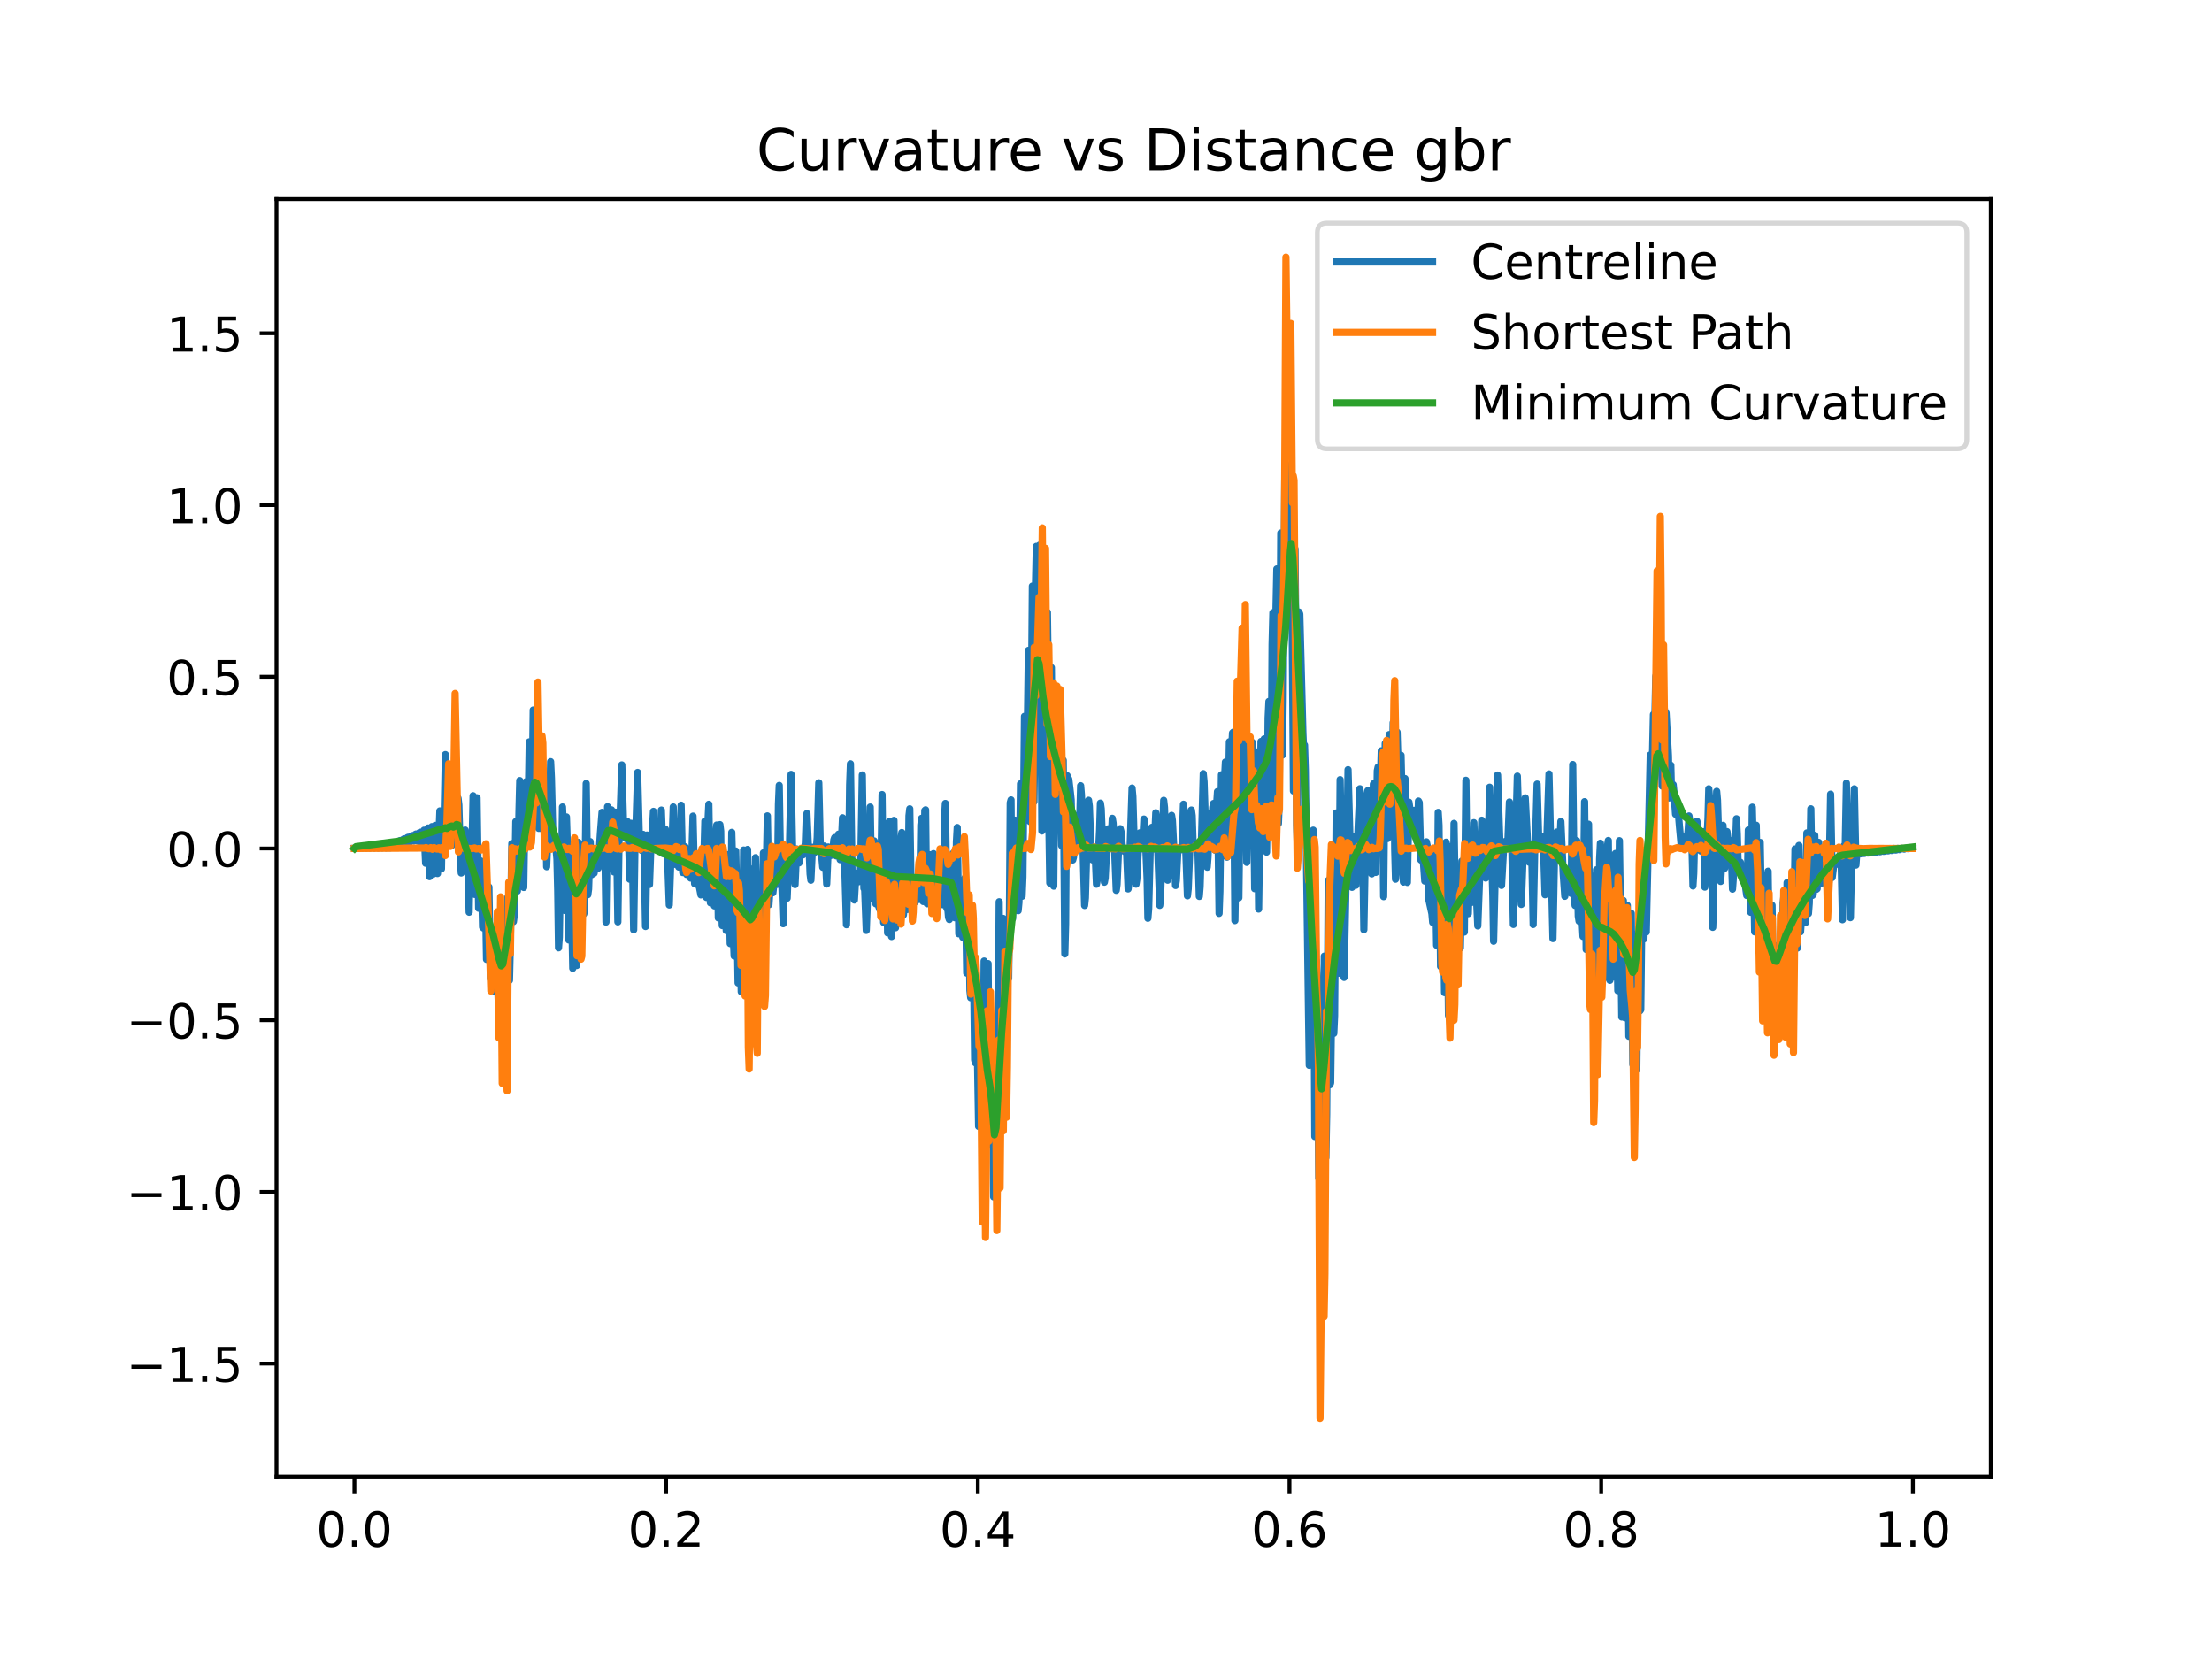 <?xml version="1.0" encoding="utf-8" standalone="no"?>
<!DOCTYPE svg PUBLIC "-//W3C//DTD SVG 1.1//EN"
  "http://www.w3.org/Graphics/SVG/1.1/DTD/svg11.dtd">
<!-- Created with matplotlib (https://matplotlib.org/) -->
<svg height="345.6pt" version="1.1" viewBox="0 0 460.8 345.6" width="460.8pt" xmlns="http://www.w3.org/2000/svg" xmlns:xlink="http://www.w3.org/1999/xlink">
 <defs>
  <style type="text/css">*{stroke-linecap:butt;stroke-linejoin:round;}</style>
 </defs>
 <g id="figure_1">
  <g id="patch_1">
   <path d="M 0 345.6 
L 460.8 345.6 
L 460.8 0 
L 0 0 
z
" style="fill:#ffffff;"/>
  </g>
  <g id="axes_1">
   <g id="patch_2">
    <path d="M 57.6 307.584 
L 414.72 307.584 
L 414.72 41.472 
L 57.6 41.472 
z
" style="fill:#ffffff;"/>
   </g>
   <g id="matplotlib.axis_1">
    <g id="xtick_1">
     <g id="line2d_1">
      <defs>
       <path d="M 0 0 
L 0 3.5 
" id="m1dde71ac8f" style="stroke:#000000;stroke-width:0.8;"/>
      </defs>
      <g>
       <use style="stroke:#000000;stroke-width:0.8;" x="73.833" xlink:href="#m1dde71ac8f" y="307.584"/>
      </g>
     </g>
     <g id="text_1">
      <!-- 0.0 -->
      <g transform="translate(65.881 322.182)scale(0.1 -0.1)">
       <defs>
        <path d="M 31.781 66.406 
Q 24.172 66.406 20.328 58.906 
Q 16.5 51.422 16.5 36.375 
Q 16.5 21.391 20.328 13.891 
Q 24.172 6.391 31.781 6.391 
Q 39.453 6.391 43.281 13.891 
Q 47.125 21.391 47.125 36.375 
Q 47.125 51.422 43.281 58.906 
Q 39.453 66.406 31.781 66.406 
z
M 31.781 74.219 
Q 44.047 74.219 50.516 64.516 
Q 56.984 54.828 56.984 36.375 
Q 56.984 17.969 50.516 8.266 
Q 44.047 -1.422 31.781 -1.422 
Q 19.531 -1.422 13.062 8.266 
Q 6.594 17.969 6.594 36.375 
Q 6.594 54.828 13.062 64.516 
Q 19.531 74.219 31.781 74.219 
z
" id="DejaVuSans-48"/>
        <path d="M 10.688 12.406 
L 21 12.406 
L 21 0 
L 10.688 0 
z
" id="DejaVuSans-46"/>
       </defs>
       <use xlink:href="#DejaVuSans-48"/>
       <use x="63.623" xlink:href="#DejaVuSans-46"/>
       <use x="95.41" xlink:href="#DejaVuSans-48"/>
      </g>
     </g>
    </g>
    <g id="xtick_2">
     <g id="line2d_2">
      <g>
       <use style="stroke:#000000;stroke-width:0.8;" x="138.764" xlink:href="#m1dde71ac8f" y="307.584"/>
      </g>
     </g>
     <g id="text_2">
      <!-- 0.2 -->
      <g transform="translate(130.812 322.182)scale(0.1 -0.1)">
       <defs>
        <path d="M 19.188 8.297 
L 53.609 8.297 
L 53.609 0 
L 7.328 0 
L 7.328 8.297 
Q 12.938 14.109 22.625 23.891 
Q 32.328 33.688 34.812 36.531 
Q 39.547 41.844 41.422 45.531 
Q 43.312 49.219 43.312 52.781 
Q 43.312 58.594 39.234 62.25 
Q 35.156 65.922 28.609 65.922 
Q 23.969 65.922 18.812 64.312 
Q 13.672 62.703 7.812 59.422 
L 7.812 69.391 
Q 13.766 71.781 18.938 73 
Q 24.125 74.219 28.422 74.219 
Q 39.75 74.219 46.484 68.547 
Q 53.219 62.891 53.219 53.422 
Q 53.219 48.922 51.531 44.891 
Q 49.859 40.875 45.406 35.406 
Q 44.188 33.984 37.641 27.219 
Q 31.109 20.453 19.188 8.297 
z
" id="DejaVuSans-50"/>
       </defs>
       <use xlink:href="#DejaVuSans-48"/>
       <use x="63.623" xlink:href="#DejaVuSans-46"/>
       <use x="95.41" xlink:href="#DejaVuSans-50"/>
      </g>
     </g>
    </g>
    <g id="xtick_3">
     <g id="line2d_3">
      <g>
       <use style="stroke:#000000;stroke-width:0.8;" x="203.695" xlink:href="#m1dde71ac8f" y="307.584"/>
      </g>
     </g>
     <g id="text_3">
      <!-- 0.4 -->
      <g transform="translate(195.743 322.182)scale(0.1 -0.1)">
       <defs>
        <path d="M 37.797 64.312 
L 12.891 25.391 
L 37.797 25.391 
z
M 35.203 72.906 
L 47.609 72.906 
L 47.609 25.391 
L 58.016 25.391 
L 58.016 17.188 
L 47.609 17.188 
L 47.609 0 
L 37.797 0 
L 37.797 17.188 
L 4.891 17.188 
L 4.891 26.703 
z
" id="DejaVuSans-52"/>
       </defs>
       <use xlink:href="#DejaVuSans-48"/>
       <use x="63.623" xlink:href="#DejaVuSans-46"/>
       <use x="95.41" xlink:href="#DejaVuSans-52"/>
      </g>
     </g>
    </g>
    <g id="xtick_4">
     <g id="line2d_4">
      <g>
       <use style="stroke:#000000;stroke-width:0.8;" x="268.625" xlink:href="#m1dde71ac8f" y="307.584"/>
      </g>
     </g>
     <g id="text_4">
      <!-- 0.6 -->
      <g transform="translate(260.674 322.182)scale(0.1 -0.1)">
       <defs>
        <path d="M 33.016 40.375 
Q 26.375 40.375 22.484 35.828 
Q 18.609 31.297 18.609 23.391 
Q 18.609 15.531 22.484 10.953 
Q 26.375 6.391 33.016 6.391 
Q 39.656 6.391 43.531 10.953 
Q 47.406 15.531 47.406 23.391 
Q 47.406 31.297 43.531 35.828 
Q 39.656 40.375 33.016 40.375 
z
M 52.594 71.297 
L 52.594 62.312 
Q 48.875 64.062 45.094 64.984 
Q 41.312 65.922 37.594 65.922 
Q 27.828 65.922 22.672 59.328 
Q 17.531 52.734 16.797 39.406 
Q 19.672 43.656 24.016 45.922 
Q 28.375 48.188 33.594 48.188 
Q 44.578 48.188 50.953 41.516 
Q 57.328 34.859 57.328 23.391 
Q 57.328 12.156 50.688 5.359 
Q 44.047 -1.422 33.016 -1.422 
Q 20.359 -1.422 13.672 8.266 
Q 6.984 17.969 6.984 36.375 
Q 6.984 53.656 15.188 63.938 
Q 23.391 74.219 37.203 74.219 
Q 40.922 74.219 44.703 73.484 
Q 48.484 72.75 52.594 71.297 
z
" id="DejaVuSans-54"/>
       </defs>
       <use xlink:href="#DejaVuSans-48"/>
       <use x="63.623" xlink:href="#DejaVuSans-46"/>
       <use x="95.41" xlink:href="#DejaVuSans-54"/>
      </g>
     </g>
    </g>
    <g id="xtick_5">
     <g id="line2d_5">
      <g>
       <use style="stroke:#000000;stroke-width:0.8;" x="333.556" xlink:href="#m1dde71ac8f" y="307.584"/>
      </g>
     </g>
     <g id="text_5">
      <!-- 0.8 -->
      <g transform="translate(325.605 322.182)scale(0.1 -0.1)">
       <defs>
        <path d="M 31.781 34.625 
Q 24.75 34.625 20.719 30.859 
Q 16.703 27.094 16.703 20.516 
Q 16.703 13.922 20.719 10.156 
Q 24.75 6.391 31.781 6.391 
Q 38.812 6.391 42.859 10.172 
Q 46.922 13.969 46.922 20.516 
Q 46.922 27.094 42.891 30.859 
Q 38.875 34.625 31.781 34.625 
z
M 21.922 38.812 
Q 15.578 40.375 12.031 44.719 
Q 8.5 49.078 8.5 55.328 
Q 8.5 64.062 14.719 69.141 
Q 20.953 74.219 31.781 74.219 
Q 42.672 74.219 48.875 69.141 
Q 55.078 64.062 55.078 55.328 
Q 55.078 49.078 51.531 44.719 
Q 48 40.375 41.703 38.812 
Q 48.828 37.156 52.797 32.312 
Q 56.781 27.484 56.781 20.516 
Q 56.781 9.906 50.312 4.234 
Q 43.844 -1.422 31.781 -1.422 
Q 19.734 -1.422 13.25 4.234 
Q 6.781 9.906 6.781 20.516 
Q 6.781 27.484 10.781 32.312 
Q 14.797 37.156 21.922 38.812 
z
M 18.312 54.391 
Q 18.312 48.734 21.844 45.562 
Q 25.391 42.391 31.781 42.391 
Q 38.141 42.391 41.719 45.562 
Q 45.312 48.734 45.312 54.391 
Q 45.312 60.062 41.719 63.234 
Q 38.141 66.406 31.781 66.406 
Q 25.391 66.406 21.844 63.234 
Q 18.312 60.062 18.312 54.391 
z
" id="DejaVuSans-56"/>
       </defs>
       <use xlink:href="#DejaVuSans-48"/>
       <use x="63.623" xlink:href="#DejaVuSans-46"/>
       <use x="95.41" xlink:href="#DejaVuSans-56"/>
      </g>
     </g>
    </g>
    <g id="xtick_6">
     <g id="line2d_6">
      <g>
       <use style="stroke:#000000;stroke-width:0.8;" x="398.487" xlink:href="#m1dde71ac8f" y="307.584"/>
      </g>
     </g>
     <g id="text_6">
      <!-- 1.0 -->
      <g transform="translate(390.536 322.182)scale(0.1 -0.1)">
       <defs>
        <path d="M 12.406 8.297 
L 28.516 8.297 
L 28.516 63.922 
L 10.984 60.406 
L 10.984 69.391 
L 28.422 72.906 
L 38.281 72.906 
L 38.281 8.297 
L 54.391 8.297 
L 54.391 0 
L 12.406 0 
z
" id="DejaVuSans-49"/>
       </defs>
       <use xlink:href="#DejaVuSans-49"/>
       <use x="63.623" xlink:href="#DejaVuSans-46"/>
       <use x="95.41" xlink:href="#DejaVuSans-48"/>
      </g>
     </g>
    </g>
   </g>
   <g id="matplotlib.axis_2">
    <g id="ytick_1">
     <g id="line2d_7">
      <defs>
       <path d="M 0 0 
L -3.5 0 
" id="m5f6a4a482d" style="stroke:#000000;stroke-width:0.8;"/>
      </defs>
      <g>
       <use style="stroke:#000000;stroke-width:0.8;" x="57.6" xlink:href="#m5f6a4a482d" y="284.067"/>
      </g>
     </g>
     <g id="text_7">
      <!-- −1.5 -->
      <g transform="translate(26.317 287.866)scale(0.1 -0.1)">
       <defs>
        <path d="M 10.594 35.5 
L 73.188 35.5 
L 73.188 27.203 
L 10.594 27.203 
z
" id="DejaVuSans-8722"/>
        <path d="M 10.797 72.906 
L 49.516 72.906 
L 49.516 64.594 
L 19.828 64.594 
L 19.828 46.734 
Q 21.969 47.469 24.109 47.828 
Q 26.266 48.188 28.422 48.188 
Q 40.625 48.188 47.75 41.5 
Q 54.891 34.812 54.891 23.391 
Q 54.891 11.625 47.562 5.094 
Q 40.234 -1.422 26.906 -1.422 
Q 22.312 -1.422 17.547 -0.641 
Q 12.797 0.141 7.719 1.703 
L 7.719 11.625 
Q 12.109 9.234 16.797 8.062 
Q 21.484 6.891 26.703 6.891 
Q 35.156 6.891 40.078 11.328 
Q 45.016 15.766 45.016 23.391 
Q 45.016 31 40.078 35.438 
Q 35.156 39.891 26.703 39.891 
Q 22.75 39.891 18.812 39.016 
Q 14.891 38.141 10.797 36.281 
z
" id="DejaVuSans-53"/>
       </defs>
       <use xlink:href="#DejaVuSans-8722"/>
       <use x="83.789" xlink:href="#DejaVuSans-49"/>
       <use x="147.412" xlink:href="#DejaVuSans-46"/>
       <use x="179.199" xlink:href="#DejaVuSans-53"/>
      </g>
     </g>
    </g>
    <g id="ytick_2">
     <g id="line2d_8">
      <g>
       <use style="stroke:#000000;stroke-width:0.8;" x="57.6" xlink:href="#m5f6a4a482d" y="248.295"/>
      </g>
     </g>
     <g id="text_8">
      <!-- −1.0 -->
      <g transform="translate(26.317 252.094)scale(0.1 -0.1)">
       <use xlink:href="#DejaVuSans-8722"/>
       <use x="83.789" xlink:href="#DejaVuSans-49"/>
       <use x="147.412" xlink:href="#DejaVuSans-46"/>
       <use x="179.199" xlink:href="#DejaVuSans-48"/>
      </g>
     </g>
    </g>
    <g id="ytick_3">
     <g id="line2d_9">
      <g>
       <use style="stroke:#000000;stroke-width:0.8;" x="57.6" xlink:href="#m5f6a4a482d" y="212.524"/>
      </g>
     </g>
     <g id="text_9">
      <!-- −0.5 -->
      <g transform="translate(26.317 216.323)scale(0.1 -0.1)">
       <use xlink:href="#DejaVuSans-8722"/>
       <use x="83.789" xlink:href="#DejaVuSans-48"/>
       <use x="147.412" xlink:href="#DejaVuSans-46"/>
       <use x="179.199" xlink:href="#DejaVuSans-53"/>
      </g>
     </g>
    </g>
    <g id="ytick_4">
     <g id="line2d_10">
      <g>
       <use style="stroke:#000000;stroke-width:0.8;" x="57.6" xlink:href="#m5f6a4a482d" y="176.752"/>
      </g>
     </g>
     <g id="text_10">
      <!-- 0.0 -->
      <g transform="translate(34.697 180.551)scale(0.1 -0.1)">
       <use xlink:href="#DejaVuSans-48"/>
       <use x="63.623" xlink:href="#DejaVuSans-46"/>
       <use x="95.41" xlink:href="#DejaVuSans-48"/>
      </g>
     </g>
    </g>
    <g id="ytick_5">
     <g id="line2d_11">
      <g>
       <use style="stroke:#000000;stroke-width:0.8;" x="57.6" xlink:href="#m5f6a4a482d" y="140.981"/>
      </g>
     </g>
     <g id="text_11">
      <!-- 0.5 -->
      <g transform="translate(34.697 144.78)scale(0.1 -0.1)">
       <use xlink:href="#DejaVuSans-48"/>
       <use x="63.623" xlink:href="#DejaVuSans-46"/>
       <use x="95.41" xlink:href="#DejaVuSans-53"/>
      </g>
     </g>
    </g>
    <g id="ytick_6">
     <g id="line2d_12">
      <g>
       <use style="stroke:#000000;stroke-width:0.8;" x="57.6" xlink:href="#m5f6a4a482d" y="105.209"/>
      </g>
     </g>
     <g id="text_12">
      <!-- 1.0 -->
      <g transform="translate(34.697 109.008)scale(0.1 -0.1)">
       <use xlink:href="#DejaVuSans-49"/>
       <use x="63.623" xlink:href="#DejaVuSans-46"/>
       <use x="95.41" xlink:href="#DejaVuSans-48"/>
      </g>
     </g>
    </g>
    <g id="ytick_7">
     <g id="line2d_13">
      <g>
       <use style="stroke:#000000;stroke-width:0.8;" x="57.6" xlink:href="#m5f6a4a482d" y="69.438"/>
      </g>
     </g>
     <g id="text_13">
      <!-- 1.5 -->
      <g transform="translate(34.697 73.237)scale(0.1 -0.1)">
       <use xlink:href="#DejaVuSans-49"/>
       <use x="63.623" xlink:href="#DejaVuSans-46"/>
       <use x="95.41" xlink:href="#DejaVuSans-53"/>
      </g>
     </g>
    </g>
   </g>
   <g id="line2d_14">
    <path clip-path="url(#p9b3f182f37)" d="M 73.833 176.705 
L 74.492 176.657 
L 74.822 176.622 
L 75.151 176.533 
L 75.481 176.686 
L 75.975 176.444 
L 76.305 176.679 
L 76.799 176.354 
L 77.129 176.671 
L 77.458 176.284 
L 77.623 176.265 
L 77.953 176.664 
L 78.282 176.195 
L 78.447 176.176 
L 78.777 176.656 
L 79.106 176.106 
L 79.271 176.087 
L 79.601 176.649 
L 79.93 176.017 
L 80.095 175.999 
L 80.425 176.641 
L 80.754 175.928 
L 80.919 175.91 
L 81.249 176.633 
L 81.578 175.819 
L 81.743 175.766 
L 82.073 176.475 
L 82.402 175.499 
L 82.567 175.431 
L 82.897 176.217 
L 83.226 175.159 
L 83.391 175.092 
L 83.721 175.958 
L 84.05 174.819 
L 84.215 174.753 
L 84.545 175.699 
L 84.874 174.48 
L 85.039 174.415 
L 85.369 175.441 
L 85.698 174.144 
L 85.863 174.076 
L 86.193 175.201 
L 86.522 173.811 
L 86.687 173.736 
L 87.017 175.23 
L 87.346 173.491 
L 87.511 173.376 
L 87.841 176.543 
L 88.17 173.206 
L 88.335 172.945 
L 88.665 179.83 
L 88.994 172.929 
L 89.159 172.493 
L 89.489 182.627 
L 89.818 172.5 
L 89.983 172.196 
L 90.313 182.071 
L 90.642 171.956 
L 90.807 171.945 
L 91.137 181.979 
L 91.631 168.927 
L 91.961 181.003 
L 92.125 170.73 
L 92.29 169.189 
L 92.455 173.848 
L 92.785 157.191 
L 93.114 173.716 
L 93.279 164.669 
L 93.444 164.32 
L 93.609 169.022 
L 93.773 162.935 
L 93.938 167.263 
L 94.103 176.154 
L 94.433 162.482 
L 94.597 171.713 
L 94.762 174.182 
L 94.927 164.385 
L 95.092 166.215 
L 95.257 172.213 
L 95.421 166.291 
L 95.586 167.692 
L 95.916 179.131 
L 96.081 181.863 
L 96.41 175.373 
L 96.575 175.773 
L 96.74 173.478 
L 96.905 172.914 
L 97.069 176.544 
L 97.234 177.677 
L 97.399 177.354 
L 97.729 190.032 
L 97.893 180.174 
L 98.058 179.391 
L 98.223 182.188 
L 98.553 165.767 
L 98.882 186.323 
L 99.047 183.48 
L 99.377 166.194 
L 99.706 189.208 
L 99.871 187.06 
L 100.036 180.916 
L 100.201 179.37 
L 100.53 193.115 
L 100.695 193.318 
L 100.86 182.885 
L 101.025 180.659 
L 101.354 199.854 
L 101.519 196.526 
L 101.684 184.944 
L 101.849 184.769 
L 102.178 203.884 
L 102.343 202.543 
L 102.508 193.529 
L 102.673 195.786 
L 102.837 204.379 
L 103.002 206.502 
L 103.167 204.033 
L 103.332 195.568 
L 103.826 209.478 
L 103.991 204.369 
L 104.156 191.865 
L 104.65 214.546 
L 104.815 209.505 
L 104.98 198.108 
L 105.309 211.814 
L 105.474 209.986 
L 105.804 186.89 
L 106.133 204.223 
L 106.298 197.245 
L 106.628 175.722 
L 106.957 191.987 
L 107.122 190.752 
L 107.452 171.149 
L 107.781 185.632 
L 108.111 169.064 
L 108.276 162.604 
L 108.605 175.001 
L 108.77 171.264 
L 109.1 184.88 
L 109.429 163.576 
L 109.594 162.839 
L 109.924 174.69 
L 110.253 154.54 
L 110.418 158.932 
L 110.583 171.275 
L 110.748 174.026 
L 111.077 147.912 
L 111.242 148.256 
L 111.407 156.857 
L 111.572 158.601 
L 111.737 149.221 
L 111.901 148.771 
L 112.231 172.569 
L 112.396 171.17 
L 112.561 158.134 
L 112.725 157.263 
L 113.055 172.772 
L 113.22 172.26 
L 113.549 162.726 
L 113.714 168.405 
L 113.879 180.559 
L 114.044 176.591 
L 114.209 166.464 
L 114.373 168.826 
L 114.538 166.9 
L 114.703 158.666 
L 114.868 162.071 
L 115.197 174.961 
L 115.527 174.058 
L 115.692 175.35 
L 116.021 178.937 
L 116.186 185.623 
L 116.351 197.449 
L 116.516 195.234 
L 116.681 184.829 
L 116.845 183.638 
L 117.01 179.299 
L 117.175 168.106 
L 117.34 171.971 
L 117.669 189.67 
L 117.834 182.846 
L 117.999 170.183 
L 118.164 175.304 
L 118.493 195.818 
L 118.658 188.83 
L 118.823 176.179 
L 119.317 201.724 
L 119.647 177.311 
L 120.141 201.129 
L 120.471 175.479 
L 120.801 196.782 
L 120.965 194.199 
L 121.295 179.397 
L 121.625 190.364 
L 121.789 189.3 
L 122.119 163.212 
L 122.449 186.387 
L 122.613 185.218 
L 122.943 175.328 
L 123.273 182.221 
L 123.437 181.573 
L 123.767 181.903 
L 124.261 177.629 
L 124.591 180.878 
L 125.085 173.425 
L 125.415 169.232 
L 125.744 170.396 
L 125.909 169.933 
L 126.239 192.081 
L 126.568 168.045 
L 126.898 168.494 
L 127.063 168.757 
L 127.392 168.71 
L 127.557 169.218 
L 127.887 181.643 
L 128.216 169.185 
L 128.381 170.18 
L 128.711 192.043 
L 129.04 168.984 
L 129.205 169.444 
L 129.535 159.341 
L 129.864 170.568 
L 130.029 170.807 
L 130.359 174.662 
L 130.688 171.132 
L 130.853 171.765 
L 131.183 183.157 
L 131.512 171.517 
L 131.677 173.316 
L 132.007 193.692 
L 132.336 171.687 
L 132.501 171.631 
L 132.831 160.91 
L 133.16 173.404 
L 133.325 173.569 
L 133.655 177.159 
L 133.984 173.823 
L 134.149 175.652 
L 134.479 193.006 
L 134.808 173.958 
L 134.973 176.223 
L 135.303 184.262 
L 135.632 175.197 
L 135.797 175.043 
L 136.127 169.023 
L 136.456 176.339 
L 136.621 176.114 
L 136.951 174.707 
L 137.28 176.955 
L 137.445 176.322 
L 137.775 168.752 
L 138.104 177.819 
L 138.269 177.183 
L 138.599 172.716 
L 138.928 178.375 
L 139.093 179.364 
L 139.423 188.528 
L 139.752 178.889 
L 139.917 178.319 
L 140.247 168.098 
L 140.576 180.062 
L 141.071 179 
L 141.4 180.624 
L 141.565 179.319 
L 141.895 167.731 
L 142.224 181.773 
L 142.389 180.597 
L 142.719 176.399 
L 143.048 182.184 
L 143.543 181.641 
L 143.872 182.927 
L 144.037 181.239 
L 144.367 170.013 
L 144.696 184.092 
L 144.861 182.988 
L 145.191 179.902 
L 145.52 184.496 
L 145.685 184.712 
L 146.015 186.43 
L 146.18 185.491 
L 146.344 185.293 
L 146.509 183.665 
L 146.839 171.045 
L 147.168 186.964 
L 147.333 183.224 
L 147.498 170.781 
L 147.663 167.54 
L 147.992 188.071 
L 148.322 186.353 
L 148.487 186.338 
L 148.816 188.71 
L 148.981 185.549 
L 149.146 173.863 
L 149.311 171.864 
L 149.64 191.214 
L 149.805 185.447 
L 149.97 171.786 
L 150.135 173.128 
L 150.3 188.391 
L 150.464 192.813 
L 150.794 181.179 
L 150.959 182.635 
L 151.288 193.859 
L 151.453 188.493 
L 151.618 178.021 
L 151.783 180.617 
L 152.112 196.569 
L 152.277 188.278 
L 152.442 173.392 
L 152.607 179.442 
L 152.772 195.365 
L 152.936 199.147 
L 153.266 177.276 
L 153.431 184.279 
L 153.76 204.759 
L 153.925 199.374 
L 154.09 188.889 
L 154.42 206.598 
L 154.584 203.012 
L 154.914 177.077 
L 155.408 202.804 
L 155.738 176.958 
L 156.068 204.335 
L 156.232 204.046 
L 156.562 181.03 
L 156.892 204.797 
L 157.056 199.389 
L 157.386 178.67 
L 157.716 196.947 
L 157.88 197.386 
L 158.21 184.551 
L 158.375 196.684 
L 158.54 197.398 
L 159.034 177.671 
L 159.364 190.544 
L 159.528 186.312 
L 159.858 169.967 
L 160.188 188.47 
L 160.352 186.059 
L 160.682 180.32 
L 161.012 185.979 
L 161.176 184.571 
L 161.506 180.167 
L 161.836 184.256 
L 162 180.865 
L 162.165 167.524 
L 162.33 163.618 
L 162.66 183.451 
L 162.824 182.758 
L 163.154 192.423 
L 163.484 179.917 
L 163.648 181.354 
L 163.813 185.888 
L 163.978 187.117 
L 164.308 178.844 
L 164.472 176.013 
L 164.802 161.318 
L 165.132 178.309 
L 165.296 178.598 
L 165.461 182.92 
L 165.626 184.279 
L 165.956 176.858 
L 166.12 177.578 
L 166.45 179.763 
L 166.78 176.904 
L 166.944 177.202 
L 167.274 178.094 
L 167.768 175.689 
L 167.933 170.96 
L 168.098 169.466 
L 168.427 176.981 
L 168.592 177.798 
L 168.757 182.076 
L 168.922 183.369 
L 169.251 176.495 
L 169.746 177.553 
L 169.911 176.896 
L 170.075 176.728 
L 170.24 174.463 
L 170.57 163.064 
L 170.899 176.9 
L 171.064 177.027 
L 171.394 180.676 
L 171.723 176.248 
L 171.888 177.627 
L 172.218 184.164 
L 172.547 176.445 
L 173.042 178.23 
L 173.371 177.431 
L 173.536 177.021 
L 173.701 174.985 
L 173.866 174.503 
L 174.195 178.302 
L 174.36 177.492 
L 174.525 174.6 
L 174.69 173.772 
L 175.019 179.087 
L 175.184 177.587 
L 175.514 170.359 
L 175.843 179.695 
L 176.008 181.537 
L 176.338 192.633 
L 176.667 180.066 
L 176.832 177.143 
L 176.997 163.48 
L 177.162 159.114 
L 177.491 181.674 
L 177.656 182.019 
L 177.986 187.494 
L 178.315 181.915 
L 178.81 183.705 
L 178.975 183.074 
L 179.139 183.177 
L 179.304 180.174 
L 179.634 161.438 
L 179.963 185.061 
L 180.128 185.268 
L 180.458 193.828 
L 180.787 185.059 
L 180.952 183.069 
L 181.282 168.121 
L 181.611 187.092 
L 181.776 185.141 
L 182.106 175.177 
L 182.435 188.271 
L 182.6 188.113 
L 182.93 188.465 
L 183.259 189.419 
L 183.424 187.137 
L 183.754 165.518 
L 184.083 192.173 
L 184.248 188.727 
L 184.578 171.537 
L 184.907 194.339 
L 185.072 189.826 
L 185.237 175.231 
L 185.402 171.071 
L 185.731 195.1 
L 185.896 188.591 
L 186.061 173.515 
L 186.226 170.898 
L 186.555 193.275 
L 186.72 188.796 
L 186.885 180.564 
L 187.05 179.42 
L 187.379 191.631 
L 187.544 186.535 
L 187.709 174.694 
L 187.874 173.429 
L 188.203 190.594 
L 188.698 184.551 
L 189.027 189.455 
L 189.192 183.993 
L 189.357 169.93 
L 189.522 168.492 
L 189.851 189.054 
L 190.346 183.467 
L 190.675 187.883 
L 190.84 187.031 
L 191.005 185.489 
L 191.17 185.244 
L 191.499 187.366 
L 191.664 183.24 
L 191.829 171.855 
L 191.994 170.471 
L 192.323 187.802 
L 192.488 182.565 
L 192.653 168.859 
L 192.818 168.704 
L 192.983 183.895 
L 193.147 188.268 
L 193.642 178.034 
L 193.971 187.145 
L 194.136 184.788 
L 194.301 178.796 
L 194.466 177.823 
L 194.795 187.36 
L 195.125 186.569 
L 195.29 186.552 
L 195.619 187.575 
L 195.784 185.513 
L 195.949 179.49 
L 196.114 178.75 
L 196.443 188.477 
L 196.608 183.738 
L 196.773 170.162 
L 196.938 167.366 
L 197.267 189.28 
L 197.432 189.182 
L 197.597 191.096 
L 197.762 191.551 
L 198.256 187.336 
L 198.421 179.423 
L 198.586 177.72 
L 198.915 191.18 
L 199.08 188.428 
L 199.245 175.344 
L 199.41 172.386 
L 199.739 194.536 
L 200.234 185.554 
L 200.563 195.272 
L 200.728 194.244 
L 200.893 183.499 
L 201.058 182.847 
L 201.387 202.717 
L 201.552 198.18 
L 201.717 189.626 
L 201.882 193.3 
L 202.047 206.329 
L 202.211 207.844 
L 202.541 188.928 
L 202.706 193.894 
L 203.035 220.799 
L 203.2 221.424 
L 203.365 211.735 
L 203.53 214.91 
L 203.859 234.642 
L 204.024 227.388 
L 204.189 209.69 
L 204.683 237.259 
L 205.013 200.205 
L 205.343 229.714 
L 205.507 229.257 
L 205.837 200.737 
L 206.167 238.531 
L 206.331 234.877 
L 206.496 215.812 
L 206.661 212.156 
L 206.991 249.323 
L 207.155 243.044 
L 207.32 224.51 
L 207.485 225.737 
L 207.65 237.823 
L 207.815 237.145 
L 208.144 187.858 
L 208.474 228.458 
L 208.639 226.353 
L 208.968 191.323 
L 209.298 216.945 
L 209.792 192.602 
L 209.957 201.235 
L 210.122 203.805 
L 210.287 190.323 
L 210.451 167.215 
L 210.616 166.633 
L 210.781 187.205 
L 210.946 191.337 
L 211.275 173.37 
L 211.44 170.856 
L 211.605 176.004 
L 211.77 176.955 
L 211.935 179.669 
L 212.099 189.718 
L 212.264 187.971 
L 212.594 163.276 
L 212.759 170.93 
L 212.923 186.716 
L 213.088 182.705 
L 213.418 149.224 
L 213.747 163.756 
L 213.912 159.41 
L 214.242 135.482 
L 214.571 171.143 
L 214.736 161.938 
L 215.066 122.095 
L 215.395 167.001 
L 215.56 154.399 
L 215.725 121.408 
L 215.89 113.829 
L 216.219 158.348 
L 216.549 113.583 
L 216.714 120.582 
L 217.043 173.114 
L 217.373 121.125 
L 217.538 123.302 
L 217.867 151.691 
L 218.197 127.559 
L 218.362 140.202 
L 218.526 173.279 
L 218.691 183.947 
L 219.021 139.072 
L 219.186 154.735 
L 219.35 183.844 
L 219.515 184.608 
L 219.845 145.953 
L 220.174 160.547 
L 220.339 161.264 
L 220.504 154.667 
L 220.669 152.897 
L 221.163 176.162 
L 221.328 162.38 
L 221.493 158.379 
L 221.822 198.719 
L 221.987 192.483 
L 222.152 168.194 
L 222.317 161.599 
L 222.482 163.073 
L 222.646 162.303 
L 222.976 165.075 
L 223.141 166.615 
L 223.47 179.148 
L 223.635 178.54 
L 223.8 171.845 
L 223.965 169.866 
L 224.459 175.724 
L 224.954 169.86 
L 225.118 163.678 
L 225.283 165.628 
L 225.613 176.514 
L 225.942 188.633 
L 226.107 187.06 
L 226.437 175.528 
L 226.602 172.319 
L 226.766 166.707 
L 226.931 167.936 
L 227.261 176.465 
L 227.426 177.355 
L 227.59 179.135 
L 227.755 178.769 
L 227.92 176.864 
L 228.085 176.485 
L 228.414 184.201 
L 228.579 183.302 
L 228.909 176.118 
L 229.074 172.84 
L 229.238 167.301 
L 229.403 168.485 
L 229.733 177.08 
L 229.898 179.576 
L 230.062 183.781 
L 230.227 182.908 
L 230.557 176.552 
L 230.722 175.156 
L 230.886 172.655 
L 231.051 173.193 
L 231.216 175.998 
L 231.381 176.796 
L 231.71 170.472 
L 231.875 171.454 
L 232.205 177.341 
L 232.534 185.479 
L 232.699 184.269 
L 233.029 176.606 
L 233.194 175.181 
L 233.358 172.627 
L 233.523 173.219 
L 233.853 177.022 
L 234.018 177.071 
L 234.182 177.351 
L 234.347 177.303 
L 234.512 176.957 
L 234.677 177.16 
L 235.006 185.185 
L 235.171 184.116 
L 235.83 164.169 
L 235.995 165.923 
L 236.325 177.48 
L 236.49 179.936 
L 236.654 184.194 
L 236.819 183.152 
L 237.149 176.685 
L 237.314 175.532 
L 237.478 173.488 
L 237.643 173.98 
L 237.808 176.26 
L 237.973 176.834 
L 238.302 170.622 
L 238.467 171.598 
L 238.962 183.021 
L 239.126 191.289 
L 239.291 189.27 
L 239.621 176.539 
L 239.786 175.142 
L 239.95 172.352 
L 240.115 172.964 
L 240.28 176.013 
L 240.445 176.866 
L 240.774 169.315 
L 240.939 170.429 
L 241.598 188.611 
L 241.763 186.946 
L 242.093 176.497 
L 242.422 166.724 
L 242.587 168.194 
L 242.917 177.469 
L 243.082 179.664 
L 243.246 183.365 
L 243.411 182.427 
L 243.741 176.693 
L 244.07 169.858 
L 244.235 170.952 
L 244.565 177.464 
L 244.894 184.476 
L 245.059 183.401 
L 245.389 176.892 
L 245.554 176.919 
L 245.718 176.614 
L 245.883 176.668 
L 246.048 177.032 
L 246.213 176.828 
L 246.542 167.537 
L 246.707 169.043 
L 247.037 177.674 
L 247.366 186.626 
L 247.531 185.16 
L 247.861 176.686 
L 248.19 168.742 
L 248.355 169.928 
L 248.52 175.118 
L 248.685 176.775 
L 248.85 176.573 
L 249.014 176.794 
L 249.179 176.437 
L 249.344 175.625 
L 249.509 175.726 
L 249.838 186.747 
L 250.003 184.737 
L 250.333 173.522 
L 250.662 161.165 
L 250.827 162.845 
L 251.157 172.906 
L 251.486 180.66 
L 251.651 178.559 
L 251.981 169.552 
L 252.31 171.57 
L 252.475 170.651 
L 252.64 168.169 
L 252.805 167.376 
L 253.134 177.114 
L 253.299 175.289 
L 253.464 167.361 
L 253.629 164.905 
L 253.958 190.279 
L 254.123 185.699 
L 254.453 161.403 
L 254.782 175.962 
L 254.947 172.703 
L 255.112 161.825 
L 255.277 158.742 
L 255.606 178.569 
L 255.771 173.867 
L 256.101 154.525 
L 256.43 156.74 
L 256.595 155.645 
L 256.76 152.684 
L 256.925 152.522 
L 257.254 191.777 
L 257.419 181.927 
L 257.584 154.125 
L 257.749 148.25 
L 258.078 187.03 
L 258.243 173.591 
L 258.408 151.027 
L 258.573 149.301 
L 258.902 172.08 
L 259.232 151.888 
L 259.397 152.705 
L 259.726 179.653 
L 260.221 153.607 
L 260.55 170.557 
L 260.88 154.653 
L 261.045 156.171 
L 261.374 185.138 
L 261.704 156.659 
L 261.869 157.181 
L 262.198 189.374 
L 262.693 154.468 
L 263.022 160.198 
L 263.187 158.089 
L 263.352 153.93 
L 263.517 154.847 
L 263.846 177.513 
L 264.011 167.382 
L 264.176 149.538 
L 264.341 146.114 
L 264.67 174.086 
L 264.835 160.003 
L 265 134.24 
L 265.165 127.632 
L 265.494 164.227 
L 265.659 154.061 
L 265.824 126.454 
L 265.989 118.528 
L 266.318 171.571 
L 266.483 167.37 
L 266.813 111.043 
L 267.142 157.299 
L 267.307 145.61 
L 267.637 100.16 
L 267.801 96.534 
L 268.131 108.082 
L 268.296 109.129 
L 268.461 116.062 
L 268.625 111.082 
L 268.79 97.246 
L 268.955 99.356 
L 269.449 164.776 
L 269.779 114.365 
L 269.944 132.952 
L 270.109 171.869 
L 270.273 176.459 
L 270.603 127.503 
L 270.768 127.913 
L 271.427 152.862 
L 271.592 156.549 
L 271.757 155.221 
L 271.921 160.376 
L 272.581 210.437 
L 272.745 221.93 
L 273.075 219.507 
L 273.24 212.302 
L 273.569 172.936 
L 273.899 236.755 
L 274.064 227.71 
L 274.229 200.171 
L 274.393 204.753 
L 274.723 245.451 
L 275.053 211.391 
L 275.382 247.988 
L 275.547 242.551 
L 275.877 199.184 
L 276.206 241.148 
L 276.371 232.149 
L 276.701 183.414 
L 277.03 225.981 
L 277.195 225.589 
L 277.525 200.024 
L 277.854 215.273 
L 278.019 211.582 
L 278.349 169.367 
L 278.843 202.752 
L 279.173 162.408 
L 279.337 171.058 
L 279.502 188.304 
L 279.667 191.205 
L 279.997 203.611 
L 280.656 171.292 
L 280.821 160.337 
L 281.315 178.218 
L 281.645 184.849 
L 282.139 174.279 
L 282.469 184.421 
L 282.963 171.451 
L 283.293 164.307 
L 283.787 170.103 
L 284.117 193.673 
L 284.611 166.998 
L 284.941 164.716 
L 285.105 164.866 
L 285.27 164.756 
L 285.435 165.36 
L 285.765 182.052 
L 286.094 163.356 
L 286.259 163.17 
L 286.589 181.738 
L 286.918 160.544 
L 287.083 159.784 
L 287.413 167.582 
L 287.742 156.406 
L 287.907 157.393 
L 288.237 186.793 
L 288.566 154.877 
L 288.731 156.83 
L 289.061 174.684 
L 289.39 153.025 
L 289.555 155.335 
L 289.72 167.366 
L 289.885 171.284 
L 290.214 150.541 
L 290.379 155.626 
L 290.544 177.004 
L 290.709 183.159 
L 291.038 152.52 
L 291.203 158.036 
L 291.368 173.367 
L 291.533 176.403 
L 291.862 157.336 
L 292.027 164.367 
L 292.192 181.868 
L 292.357 183.758 
L 292.686 162.184 
L 292.851 168.258 
L 293.016 182.453 
L 293.181 183.831 
L 293.51 167.102 
L 293.675 168.253 
L 294.005 171.84 
L 294.169 171.049 
L 294.334 171.128 
L 294.499 170.927 
L 294.664 168.808 
L 294.829 169.124 
L 295.158 175.276 
L 295.323 173.435 
L 295.488 166.872 
L 295.653 167.179 
L 295.982 179.143 
L 296.147 179.241 
L 296.312 178.15 
L 296.477 178.967 
L 296.806 183.551 
L 296.971 181.508 
L 297.136 175.369 
L 297.301 176.106 
L 297.63 187.336 
L 298.289 190.324 
L 298.454 192.154 
L 298.619 188.248 
L 298.784 176.918 
L 298.949 177.494 
L 299.278 196.928 
L 299.443 189.07 
L 299.608 169.236 
L 299.773 171.908 
L 300.102 201.324 
L 300.267 193.721 
L 300.432 178.427 
L 300.597 183.328 
L 300.926 206.785 
L 301.091 195.478 
L 301.256 175.443 
L 301.421 183.68 
L 301.75 211.527 
L 302.08 176.328 
L 302.245 185.758 
L 302.409 204.764 
L 302.574 208.183 
L 302.904 171.525 
L 303.398 201.583 
L 303.728 180.985 
L 304.222 197.481 
L 304.552 179.374 
L 305.046 194.167 
L 305.376 162.542 
L 305.705 189.495 
L 305.87 190.327 
L 306.2 179.787 
L 306.529 188.008 
L 306.694 187.523 
L 307.024 171.377 
L 307.518 185.618 
L 307.848 192.892 
L 308.672 170.867 
L 309.166 180.964 
L 309.496 182.923 
L 309.99 178.182 
L 310.32 163.99 
L 310.979 186.564 
L 311.144 196.08 
L 311.638 175.148 
L 311.968 161.458 
L 312.462 175.993 
L 312.792 184.459 
L 313.286 175.717 
L 313.616 175.264 
L 313.78 175.436 
L 313.945 175.778 
L 314.11 175.439 
L 314.44 167.068 
L 314.934 176.189 
L 315.264 192.578 
L 316.088 161.681 
L 316.912 188.41 
L 317.571 170.5 
L 317.736 166.206 
L 318.23 175.79 
L 318.56 179.619 
L 318.889 175.798 
L 319.054 176.231 
L 319.384 192.588 
L 319.713 176.751 
L 319.878 175.017 
L 320.208 163.337 
L 320.537 174.76 
L 320.702 175.589 
L 321.032 174.163 
L 321.526 176.035 
L 321.856 186.392 
L 322.68 161.223 
L 323.504 195.525 
L 323.833 177.859 
L 323.998 176.881 
L 324.328 173.325 
L 324.657 178.833 
L 324.822 179.038 
L 325.152 171.123 
L 325.646 182.061 
L 325.976 186.725 
L 326.305 184.025 
L 326.47 184.075 
L 326.8 182.148 
L 327.294 186.111 
L 327.624 159.258 
L 327.953 187.127 
L 328.118 188.625 
L 328.448 175.107 
L 328.777 190.85 
L 328.942 191.895 
L 329.272 186.153 
L 329.766 195.089 
L 330.096 166.998 
L 330.425 197.789 
L 330.59 196.725 
L 330.92 171.693 
L 331.249 202.272 
L 331.414 200.64 
L 331.744 182.52 
L 332.073 207.866 
L 332.238 207.353 
L 332.568 181.195 
L 332.897 208.666 
L 333.062 200.909 
L 333.227 178.966 
L 333.392 175.652 
L 333.721 204.494 
L 333.886 201.666 
L 334.051 194.83 
L 334.216 194.267 
L 334.545 203.586 
L 334.71 196.505 
L 334.875 176.113 
L 335.04 175.091 
L 335.369 204.213 
L 335.534 199.492 
L 335.699 180.535 
L 335.864 180.672 
L 336.193 203.503 
L 336.358 194.044 
L 336.523 177.796 
L 336.688 184.65 
L 337.017 206.385 
L 337.347 175.13 
L 337.512 185.991 
L 337.841 211.862 
L 338.006 202.967 
L 338.171 187.595 
L 338.5 212.018 
L 338.665 211.855 
L 338.995 188.614 
L 339.324 215.884 
L 339.489 211.734 
L 339.654 194.564 
L 339.819 190.256 
L 340.148 221.752 
L 340.313 215.237 
L 340.478 202.138 
L 340.643 208.651 
L 340.808 221.025 
L 340.972 222.787 
L 341.302 194.201 
L 341.632 210.572 
L 341.796 210.334 
L 342.126 182.346 
L 342.456 195.6 
L 342.62 190.098 
L 342.95 194.161 
L 343.774 157.276 
L 343.939 158.538 
L 344.104 163.522 
L 344.433 148.845 
L 344.598 155.358 
L 344.928 140.828 
L 345.092 140.455 
L 345.422 146.596 
L 345.587 137.181 
L 345.752 134.436 
L 345.916 141.409 
L 346.081 158.347 
L 346.246 163.749 
L 346.576 148.034 
L 346.74 147.763 
L 346.905 149.847 
L 347.07 148.52 
L 347.564 157.421 
L 347.729 166.223 
L 348.059 159.412 
L 348.224 166.094 
L 348.388 166.158 
L 348.553 163.464 
L 348.718 165.107 
L 349.047 169.625 
L 349.212 168.847 
L 349.377 167.064 
L 349.542 168.416 
L 349.871 172.323 
L 350.201 175.85 
L 350.366 175.721 
L 350.531 174.56 
L 350.695 174.378 
L 351.025 175.297 
L 351.19 175.067 
L 351.355 174.449 
L 351.519 174.486 
L 351.684 172.817 
L 351.849 169.982 
L 352.014 171.101 
L 352.179 173.873 
L 352.343 173.961 
L 352.508 177.809 
L 352.673 184.569 
L 352.838 181.92 
L 353.003 175.274 
L 353.497 171.081 
L 353.662 171.773 
L 353.827 173.607 
L 353.991 173.804 
L 354.156 175 
L 354.321 177.292 
L 354.486 176.385 
L 354.815 173.249 
L 354.98 177.373 
L 355.145 184.809 
L 355.31 182.23 
L 355.475 174.87 
L 355.639 173.645 
L 355.804 170.501 
L 355.969 164.319 
L 356.134 166.304 
L 356.299 172.44 
L 356.463 172.638 
L 356.628 179.513 
L 356.793 193.187 
L 356.958 188.601 
L 357.123 175.483 
L 357.452 170.368 
L 357.617 164.856 
L 357.782 166.664 
L 357.947 171.927 
L 358.111 172.446 
L 358.276 176.151 
L 358.441 183.623 
L 358.606 180.964 
L 358.771 173.895 
L 358.935 171.932 
L 359.265 180.897 
L 359.43 178.855 
L 359.595 173.892 
L 359.759 173.235 
L 360.089 175.87 
L 360.254 175.8 
L 360.583 175.114 
L 360.913 185.233 
L 361.078 182.962 
L 361.243 177.989 
L 361.407 177.982 
L 361.572 175.299 
L 361.737 170.563 
L 361.902 173.651 
L 362.067 179.274 
L 362.231 180.779 
L 362.396 180.366 
L 362.561 179.623 
L 363.055 183.416 
L 363.22 183.412 
L 363.385 183.12 
L 363.879 186.55 
L 364.044 181.765 
L 364.209 172.914 
L 364.374 177.224 
L 364.703 190.05 
L 364.868 182.257 
L 365.033 168.145 
L 365.198 174.759 
L 365.527 194.124 
L 365.692 186.15 
L 365.857 171.916 
L 366.351 198.197 
L 366.681 175.49 
L 367.175 202.77 
L 367.505 182.485 
L 367.835 203.319 
L 367.999 203.615 
L 368.329 181.492 
L 368.659 205.173 
L 368.823 206.919 
L 369.153 188.591 
L 369.483 210.232 
L 369.647 209.631 
L 369.977 197.023 
L 370.307 212.693 
L 370.471 210.151 
L 370.801 200.504 
L 370.966 208.849 
L 371.131 210.677 
L 371.295 203.936 
L 371.46 188.043 
L 371.625 186.667 
L 371.955 206.906 
L 372.119 199.913 
L 372.284 183.87 
L 372.449 185.029 
L 372.779 205.092 
L 372.943 205.524 
L 373.108 200.216 
L 373.438 204.075 
L 373.603 199.511 
L 373.932 176.863 
L 374.097 182.933 
L 374.262 194.16 
L 374.427 197.498 
L 374.756 176.122 
L 375.086 194.109 
L 375.415 189.373 
L 375.58 186.297 
L 375.91 189.472 
L 376.075 192.243 
L 376.239 185.502 
L 376.404 173.509 
L 376.734 190.306 
L 376.899 188.139 
L 377.228 168.487 
L 377.558 186.535 
L 377.723 186.375 
L 378.052 174.019 
L 378.382 185.277 
L 378.547 185.141 
L 378.876 175.487 
L 379.206 184.096 
L 379.371 183.98 
L 379.7 180.237 
L 380.03 183.026 
L 380.195 182.827 
L 380.524 184.547 
L 380.854 181.876 
L 381.019 183.726 
L 381.348 165.438 
L 381.678 182.813 
L 382.007 180.188 
L 382.172 179.642 
L 382.502 180.085 
L 383.326 179.372 
L 383.491 176.977 
L 383.82 191.592 
L 384.15 176.165 
L 384.315 180.459 
L 384.644 163.146 
L 384.974 180.355 
L 385.139 176.223 
L 385.468 191.163 
L 385.798 175.579 
L 385.963 180.441 
L 386.292 164.321 
L 386.622 180.219 
L 386.787 178.017 
L 387.116 176.745 
L 387.446 177.884 
L 387.611 177.872 
L 387.94 177.072 
L 388.27 177.796 
L 388.435 177.782 
L 388.764 176.826 
L 389.094 177.707 
L 389.259 177.693 
L 389.588 176.86 
L 389.918 177.618 
L 390.083 177.604 
L 390.412 176.828 
L 390.742 177.529 
L 390.907 177.514 
L 391.236 176.816 
L 391.566 177.44 
L 391.731 177.425 
L 392.06 176.798 
L 392.39 177.352 
L 392.555 177.336 
L 392.884 176.782 
L 393.214 177.263 
L 393.378 177.247 
L 393.708 176.765 
L 394.038 177.174 
L 394.202 177.157 
L 394.532 176.748 
L 394.862 177.085 
L 395.026 177.068 
L 395.356 176.733 
L 395.686 176.996 
L 396.015 176.852 
L 396.18 176.723 
L 396.674 176.89 
L 397.004 176.717 
L 397.498 176.8 
L 397.993 176.716 
L 398.487 176.732 
L 398.487 176.732 
" style="fill:none;stroke:#1f77b4;stroke-linecap:square;stroke-width:1.5;"/>
   </g>
   <g id="line2d_15">
    <path clip-path="url(#p9b3f182f37)" d="M 73.833 176.752 
L 88.553 176.661 
L 88.722 176.561 
L 89.23 176.8 
L 89.399 176.8 
L 89.737 176.58 
L 90.076 176.921 
L 90.414 176.57 
L 90.922 176.854 
L 91.091 176.875 
L 91.429 176.61 
L 91.768 177.019 
L 92.106 176.552 
L 92.445 176.727 
L 92.783 178.226 
L 93.121 170.782 
L 93.46 159.097 
L 93.798 176.321 
L 94.475 166.641 
L 94.813 144.451 
L 95.49 177.472 
L 95.828 176.27 
L 96.167 176.601 
L 96.674 176.734 
L 96.844 176.813 
L 97.351 176.735 
L 98.366 176.775 
L 98.874 176.639 
L 99.212 176.858 
L 99.72 176.77 
L 99.889 176.793 
L 100.228 177.077 
L 100.566 176.693 
L 100.904 177.105 
L 101.074 176.025 
L 101.243 175.773 
L 102.258 206.447 
L 102.935 193.828 
L 103.273 203.163 
L 103.611 189.933 
L 103.95 216.244 
L 104.288 186.835 
L 104.626 225.691 
L 104.964 199.212 
L 105.641 227.25 
L 105.979 183.796 
L 106.318 198.709 
L 106.656 176.571 
L 106.994 177.533 
L 107.333 176.815 
L 107.671 177.288 
L 108.179 176.866 
L 108.856 176.548 
L 109.025 176.619 
L 109.363 176.934 
L 110.04 176.138 
L 110.378 176.457 
L 110.548 176.237 
L 110.717 175.489 
L 111.393 163.127 
L 111.563 167.29 
L 111.732 167.278 
L 112.07 142.079 
L 112.409 161.884 
L 112.916 153.295 
L 113.085 154.794 
L 113.424 178.541 
L 113.762 176.103 
L 114.1 176.794 
L 114.439 176.468 
L 114.777 176.934 
L 115.116 176.717 
L 115.454 176.071 
L 115.962 176.466 
L 116.808 177.463 
L 117.146 177.013 
L 117.484 176.438 
L 118.161 176.972 
L 118.5 176.721 
L 118.838 177.057 
L 119.007 176.908 
L 119.176 176.914 
L 119.346 177.385 
L 119.515 177.091 
L 119.684 174.536 
L 119.853 176.069 
L 120.191 199.088 
L 120.699 196.736 
L 120.868 196.882 
L 121.037 199.812 
L 121.206 199.166 
L 121.545 180.414 
L 121.883 176.042 
L 122.222 177.003 
L 122.56 177.019 
L 123.068 176.684 
L 123.237 176.672 
L 123.575 176.847 
L 123.914 176.727 
L 124.76 176.85 
L 126.282 176.609 
L 126.621 176.932 
L 126.959 176.782 
L 127.128 176.952 
L 127.298 176.18 
L 127.636 171.253 
L 127.974 173.217 
L 128.313 176.755 
L 128.651 176.847 
L 128.99 176.733 
L 129.328 176.901 
L 130.005 176.239 
L 130.343 176.636 
L 131.358 176.735 
L 131.697 176.554 
L 132.204 176.735 
L 132.881 176.746 
L 133.389 176.936 
L 134.066 176.376 
L 134.573 176.696 
L 134.742 176.719 
L 135.081 176.603 
L 135.588 176.83 
L 136.773 176.744 
L 138.634 176.668 
L 139.311 176.753 
L 139.649 176.77 
L 139.818 176.894 
L 140.157 177.276 
L 140.495 176.923 
L 140.833 176.364 
L 141.172 176.518 
L 141.51 176.959 
L 141.849 177.014 
L 142.187 176.868 
L 142.356 176.684 
L 142.525 177.377 
L 142.864 181.086 
L 143.033 181.773 
L 143.202 181.455 
L 143.371 179.455 
L 143.541 178.857 
L 143.71 180.554 
L 143.879 181.082 
L 144.217 178.822 
L 144.556 178.616 
L 144.725 178.812 
L 144.894 178.631 
L 145.063 177.847 
L 145.233 178.373 
L 145.402 180.947 
L 145.571 181.777 
L 146.079 177.323 
L 146.248 176.755 
L 146.586 177.099 
L 146.925 177.035 
L 147.263 176.782 
L 147.432 176.749 
L 147.601 177.098 
L 147.94 179.245 
L 148.278 181.744 
L 148.447 181.218 
L 148.617 181.924 
L 148.786 184.538 
L 148.955 184.221 
L 149.293 176.741 
L 149.97 177.172 
L 150.139 177.426 
L 150.309 177.244 
L 150.478 176.458 
L 150.647 176.538 
L 150.985 179.515 
L 151.324 182.614 
L 151.493 181.392 
L 151.662 181.182 
L 151.831 182.323 
L 152.001 182.621 
L 152.339 181.422 
L 152.677 181.607 
L 153.016 182.106 
L 153.185 181.97 
L 153.354 184.221 
L 153.523 189.667 
L 153.692 190.098 
L 153.862 183.951 
L 154.031 185.511 
L 154.369 201.115 
L 154.707 192.176 
L 154.877 190.885 
L 155.046 195.436 
L 155.215 207.474 
L 155.384 207.087 
L 155.553 191.026 
L 155.722 193.197 
L 155.892 218.2 
L 156.06 222.7 
L 156.399 192.96 
L 156.906 208.189 
L 157.075 204.214 
L 157.244 190.383 
L 157.414 193.773 
L 157.583 217.634 
L 157.751 219.427 
L 157.921 195.348 
L 158.09 188.911 
L 158.428 209.138 
L 158.597 206.693 
L 158.936 194.241 
L 159.105 196.414 
L 159.274 209.655 
L 159.443 207.387 
L 159.781 179.944 
L 159.95 184.805 
L 160.12 186.321 
L 160.458 181.314 
L 160.796 176.295 
L 161.135 178.302 
L 161.304 178.522 
L 161.473 178.104 
L 161.812 176.597 
L 161.981 176.965 
L 162.15 177.008 
L 162.488 176.522 
L 162.658 176.459 
L 163.165 175.895 
L 163.504 177.251 
L 163.673 178.299 
L 163.842 178.634 
L 164.18 177.52 
L 164.519 176.402 
L 164.857 176.741 
L 165.196 176.949 
L 165.365 177.213 
L 165.534 177.208 
L 165.703 176.957 
L 165.872 176.914 
L 166.211 177.146 
L 166.549 177.007 
L 166.888 176.72 
L 167.903 176.777 
L 168.58 176.803 
L 168.918 176.886 
L 169.426 176.799 
L 171.118 176.759 
L 171.287 177.093 
L 171.456 177.724 
L 171.625 177.823 
L 171.964 177.265 
L 172.809 176.763 
L 173.148 176.824 
L 173.655 176.749 
L 175.009 176.766 
L 175.347 176.73 
L 175.517 176.593 
L 175.686 177.04 
L 176.024 178.279 
L 176.193 178.148 
L 176.87 176.857 
L 177.378 177.099 
L 177.547 176.856 
L 177.716 177.092 
L 177.885 177.688 
L 178.055 177.779 
L 178.731 176.737 
L 179.408 176.814 
L 179.577 176.96 
L 179.747 176.948 
L 179.916 176.821 
L 180.254 176.982 
L 180.593 178.704 
L 180.762 178.407 
L 181.269 175.037 
L 181.439 175.009 
L 181.777 176.716 
L 182.285 179.939 
L 182.454 178.981 
L 182.623 176.766 
L 182.792 176.261 
L 182.961 176.92 
L 183.469 191.003 
L 183.807 186.357 
L 183.977 182.802 
L 184.146 185.271 
L 184.315 191.747 
L 184.484 190.309 
L 184.653 183.672 
L 184.822 184.129 
L 184.992 189.262 
L 185.161 189.793 
L 185.499 185.933 
L 185.668 185.18 
L 185.838 187.336 
L 186.007 191.427 
L 186.176 189.705 
L 186.345 184.22 
L 186.514 185.672 
L 186.684 191.526 
L 186.853 191.648 
L 187.022 188.198 
L 187.191 187.369 
L 187.36 188.118 
L 187.699 192.502 
L 187.868 189.871 
L 188.037 183.981 
L 188.206 184.007 
L 188.375 187.647 
L 188.545 187.006 
L 188.714 183.801 
L 188.883 184.455 
L 189.052 187.378 
L 189.221 188.373 
L 189.391 188.317 
L 189.729 185.509 
L 189.898 187.584 
L 190.067 191.881 
L 190.236 190.042 
L 190.406 184.657 
L 190.575 183.033 
L 190.913 183.947 
L 191.082 184.288 
L 191.252 182.638 
L 191.421 179.763 
L 191.59 178.783 
L 191.759 178.902 
L 192.098 177.984 
L 192.267 180.168 
L 192.436 183.872 
L 192.605 183.504 
L 192.774 180.892 
L 192.944 181.271 
L 193.451 186.088 
L 193.62 184.805 
L 193.79 182.059 
L 193.959 184.745 
L 194.128 190.297 
L 194.297 189.411 
L 194.466 185.232 
L 194.636 185.837 
L 194.974 190.438 
L 195.143 191.359 
L 195.82 176.831 
L 195.989 177.274 
L 196.158 178.17 
L 196.327 178.013 
L 196.666 177.046 
L 196.835 176.978 
L 197.173 177.62 
L 197.512 180.057 
L 197.681 179.66 
L 197.85 178.378 
L 198.019 178.293 
L 198.189 178.803 
L 198.358 178.823 
L 198.527 178.631 
L 199.035 176.824 
L 199.542 178.12 
L 199.711 177.51 
L 199.881 176.429 
L 200.05 176.763 
L 200.219 177.735 
L 200.388 177.852 
L 200.557 177.581 
L 200.896 174.29 
L 201.065 177.724 
L 201.403 187.351 
L 201.573 190.212 
L 201.742 189.187 
L 201.911 186.429 
L 202.249 207.092 
L 202.418 201.752 
L 202.588 188.58 
L 202.757 191.266 
L 202.926 200.766 
L 203.095 201.926 
L 203.264 199.508 
L 203.433 203.077 
L 203.941 217.957 
L 204.11 218.309 
L 204.279 217.073 
L 204.617 254.57 
L 204.785 242.369 
L 204.955 217.36 
L 205.124 230.251 
L 205.293 257.793 
L 205.461 242.408 
L 205.63 210.561 
L 205.799 217.07 
L 205.969 237.758 
L 206.137 227.638 
L 206.306 206.601 
L 206.476 213.187 
L 206.645 229.325 
L 206.814 234.58 
L 206.983 236.111 
L 207.321 220.046 
L 207.659 256.351 
L 207.827 241.946 
L 207.996 216.661 
L 208.166 227.103 
L 208.335 247.479 
L 208.672 210.484 
L 208.842 218.678 
L 209.011 235.572 
L 209.349 198.147 
L 209.518 210.631 
L 209.687 232.734 
L 209.856 222.288 
L 210.025 203.147 
L 210.194 198.5 
L 210.363 197.676 
L 210.871 177.753 
L 211.04 177.971 
L 211.717 176.654 
L 212.055 177.129 
L 212.563 176.726 
L 213.24 176.756 
L 213.409 176.618 
L 213.747 176.707 
L 214.086 175.705 
L 214.255 175.849 
L 214.763 176.977 
L 215.101 173.45 
L 215.439 134.855 
L 215.608 137.35 
L 215.778 144.951 
L 216.454 124.431 
L 216.792 137.348 
L 217.13 109.97 
L 217.468 146.024 
L 217.807 114.235 
L 218.145 150.895 
L 218.314 144.847 
L 218.483 134.31 
L 218.821 157.609 
L 218.991 153.389 
L 219.16 146.254 
L 219.498 142.253 
L 219.836 165.488 
L 220.175 142.91 
L 220.513 164.012 
L 220.852 143.63 
L 221.19 155.65 
L 221.528 169.154 
L 221.697 167.734 
L 221.867 165.144 
L 222.205 180.489 
L 222.374 179.185 
L 222.882 172.303 
L 223.22 174.766 
L 223.559 177.611 
L 223.728 177.741 
L 223.897 177.706 
L 224.405 176.664 
L 224.574 176.591 
L 224.912 176.882 
L 225.42 176.612 
L 225.589 176.669 
L 225.927 176.488 
L 226.266 176.053 
L 226.604 176.647 
L 227.619 176.617 
L 227.958 176.452 
L 228.465 176.714 
L 229.819 176.723 
L 229.988 176.759 
L 230.327 176.353 
L 231.342 176.782 
L 232.188 176.791 
L 232.357 176.838 
L 233.034 176.293 
L 233.541 176.763 
L 233.88 176.812 
L 235.572 176.691 
L 236.079 176.702 
L 236.418 176.485 
L 236.756 176.713 
L 237.094 176.34 
L 237.94 176.761 
L 238.786 176.755 
L 239.125 176.809 
L 239.802 176.306 
L 240.14 176.715 
L 240.478 176.442 
L 240.986 176.647 
L 241.155 176.784 
L 241.663 176.732 
L 241.832 176.759 
L 242.17 176.562 
L 242.678 176.672 
L 242.847 176.63 
L 243.186 176.214 
L 243.693 176.697 
L 244.032 176.776 
L 244.539 176.694 
L 244.878 176.489 
L 245.554 176.78 
L 246.062 176.738 
L 246.57 176.563 
L 246.908 176.736 
L 247.585 176.533 
L 248.092 176.8 
L 248.6 176.81 
L 248.938 176.24 
L 249.277 176.307 
L 249.615 176.826 
L 250.123 176.795 
L 250.461 176.767 
L 250.969 176.903 
L 251.476 176.138 
L 251.646 175.806 
L 251.984 176.551 
L 252.322 176.308 
L 252.661 176.508 
L 252.999 177.025 
L 253.676 176.884 
L 254.183 176.306 
L 254.353 176.255 
L 254.691 177 
L 255.029 174.538 
L 255.368 177.6 
L 255.706 178.445 
L 256.045 176.062 
L 256.383 177.613 
L 257.06 169.432 
L 257.229 168.756 
L 257.398 167.211 
L 257.737 141.902 
L 258.075 154.377 
L 258.752 130.846 
L 259.09 153.489 
L 259.428 125.937 
L 259.767 153.388 
L 260.105 154.243 
L 260.274 153.507 
L 260.443 153.501 
L 260.782 168.671 
L 261.12 160.562 
L 261.459 168.624 
L 261.797 167.757 
L 262.135 171.356 
L 262.474 172.488 
L 262.812 168.478 
L 263.151 173.241 
L 263.489 168.905 
L 263.827 167.929 
L 264.504 174.441 
L 264.842 167.688 
L 265.181 167.773 
L 265.519 170.875 
L 265.858 178.328 
L 266.196 166.205 
L 266.365 169.284 
L 266.534 168.624 
L 266.873 128.208 
L 267.042 129.207 
L 267.211 128.638 
L 267.38 123.474 
L 267.549 114.259 
L 267.886 53.568 
L 268.224 80.4 
L 268.393 76.377 
L 268.561 76.228 
L 268.898 67.381 
L 269.236 104.75 
L 269.405 99.094 
L 269.574 100.043 
L 270.081 167.924 
L 270.251 180.863 
L 270.927 172.453 
L 271.266 168.547 
L 271.943 172.363 
L 272.619 183.583 
L 272.789 182.858 
L 272.958 181.518 
L 273.296 175.841 
L 273.465 177.258 
L 273.635 177.711 
L 273.804 174.89 
L 273.973 176.48 
L 274.311 206.16 
L 274.48 210.256 
L 274.65 222.436 
L 274.986 295.488 
L 275.324 262.554 
L 275.661 272.988 
L 275.83 274.345 
L 275.998 265.37 
L 276.336 210.636 
L 276.505 212.976 
L 276.674 210.371 
L 277.013 184.798 
L 277.351 175.932 
L 277.69 176.465 
L 278.197 176.521 
L 278.366 176.868 
L 278.536 177.997 
L 278.705 178.353 
L 279.212 174.956 
L 279.382 174.993 
L 279.889 181.318 
L 280.058 181.95 
L 280.566 176.415 
L 280.735 175.5 
L 280.904 175.614 
L 281.074 175.938 
L 281.412 177.194 
L 282.089 176.807 
L 282.427 176.943 
L 282.935 176.342 
L 283.104 176.34 
L 283.612 177.034 
L 283.781 176.988 
L 284.119 176.145 
L 284.458 175.879 
L 284.796 176.386 
L 285.134 176.996 
L 285.473 176.86 
L 285.811 176.518 
L 286.15 176.811 
L 286.488 176.712 
L 286.826 176.76 
L 287.334 176.634 
L 287.503 174.633 
L 288.011 157.451 
L 288.18 156.626 
L 288.349 165.022 
L 288.518 167.04 
L 288.856 154.236 
L 289.195 165.797 
L 289.364 167.2 
L 289.533 167.519 
L 289.872 164.828 
L 290.041 164.634 
L 290.21 159.455 
L 290.379 145.759 
L 290.548 141.784 
L 290.887 162.134 
L 291.056 162.536 
L 291.225 164.097 
L 291.902 177.321 
L 292.24 176.601 
L 292.578 176.774 
L 292.917 176.687 
L 293.255 176.808 
L 295.455 176.613 
L 296.47 176.988 
L 296.978 176.746 
L 297.654 177.491 
L 298.162 176.907 
L 298.67 176.657 
L 299.346 176.925 
L 299.516 177.276 
L 299.685 176.805 
L 299.854 175.196 
L 300.023 179.699 
L 300.362 200.7 
L 300.531 202.52 
L 300.7 200.719 
L 300.869 193.894 
L 301.038 194.06 
L 301.207 203.719 
L 301.376 204.211 
L 301.546 192.483 
L 301.715 193.496 
L 301.884 211.123 
L 302.053 216.266 
L 302.391 200.382 
L 302.56 202.597 
L 302.899 212.541 
L 303.068 209.248 
L 303.237 194.315 
L 303.406 191.593 
L 303.575 203.825 
L 303.744 205.164 
L 304.083 186.478 
L 304.421 185.332 
L 304.59 185.776 
L 304.759 183.616 
L 305.098 175.72 
L 305.436 177.328 
L 305.605 178.773 
L 305.775 178.814 
L 306.113 176.497 
L 306.282 176.854 
L 306.451 176.743 
L 306.621 176.099 
L 306.79 176.047 
L 307.297 177.745 
L 307.467 177.722 
L 307.805 176.813 
L 308.143 177.115 
L 308.313 177.178 
L 308.482 177.055 
L 308.82 176.549 
L 309.158 176.593 
L 309.497 177.033 
L 309.835 177.483 
L 310.004 177.434 
L 310.174 177.178 
L 310.512 176.383 
L 310.681 176.207 
L 310.85 176.327 
L 311.189 177.38 
L 311.358 178.101 
L 311.527 178.226 
L 312.204 176.402 
L 312.542 176.537 
L 313.05 176.939 
L 313.388 176.866 
L 313.896 176.817 
L 314.234 176.861 
L 314.742 176.779 
L 315.25 176.847 
L 315.757 177.356 
L 315.926 177.242 
L 316.265 176.776 
L 316.772 176.919 
L 318.126 176.859 
L 318.634 176.846 
L 318.972 176.802 
L 319.31 176.868 
L 319.649 176.89 
L 319.987 177.039 
L 320.664 176.827 
L 321.002 176.877 
L 321.341 176.779 
L 321.848 177.047 
L 322.018 176.954 
L 322.356 176.585 
L 322.694 176.537 
L 322.864 176.627 
L 323.202 177.504 
L 323.54 178.226 
L 323.71 177.833 
L 324.048 176.439 
L 324.386 176.58 
L 324.725 176.798 
L 325.402 176.742 
L 325.909 177.07 
L 326.586 176.851 
L 327.094 176.837 
L 327.432 177.498 
L 327.601 177.923 
L 327.77 177.6 
L 328.109 176.281 
L 328.278 176.061 
L 328.447 176.216 
L 328.616 176.656 
L 328.786 176.538 
L 328.955 176.006 
L 329.124 176.088 
L 329.462 176.873 
L 329.632 176.915 
L 329.97 179.205 
L 330.308 180.904 
L 330.477 180.366 
L 330.647 178.972 
L 330.816 187.262 
L 331.154 209.048 
L 331.323 210.309 
L 331.492 206.387 
L 331.662 198.756 
L 331.831 209.824 
L 332 233.859 
L 332.168 229.292 
L 332.338 205.352 
L 332.507 205.802 
L 332.676 222.37 
L 332.845 223.85 
L 333.352 197.955 
L 333.521 199.539 
L 333.69 207.731 
L 333.859 203.209 
L 334.198 186.039 
L 334.367 185.812 
L 334.705 180.665 
L 334.875 181.896 
L 335.213 187.23 
L 335.551 187.446 
L 335.721 187.38 
L 336.059 199.81 
L 336.228 196.281 
L 336.397 186.096 
L 336.566 185.462 
L 336.736 190.445 
L 336.905 188.584 
L 337.074 182.749 
L 337.243 186.309 
L 337.412 195.139 
L 337.582 193.913 
L 337.751 187.28 
L 337.92 189.764 
L 338.089 197.106 
L 338.258 198.842 
L 338.427 197.535 
L 338.935 189.07 
L 339.104 190.793 
L 339.612 206.202 
L 339.95 209.784 
L 340.119 211.996 
L 340.457 241.114 
L 340.626 230.938 
L 340.795 206.657 
L 340.964 206.366 
L 341.133 218.258 
L 341.302 205.201 
L 341.471 179.994 
L 341.641 175.087 
L 341.81 179.954 
L 341.979 180.229 
L 342.148 178.358 
L 342.317 178.236 
L 342.487 178.92 
L 342.656 178.916 
L 342.825 178.594 
L 343.671 173.822 
L 343.84 174.085 
L 344.009 173.703 
L 344.178 173.01 
L 344.517 179.277 
L 345.193 118.937 
L 345.362 124.314 
L 345.531 136.464 
L 345.7 126.892 
L 345.87 107.573 
L 346.038 123.413 
L 346.207 154.17 
L 346.376 151.208 
L 346.546 134.336 
L 346.714 148.155 
L 346.884 174.361 
L 347.053 179.969 
L 347.222 177.231 
L 347.391 176.829 
L 347.56 177.381 
L 347.73 177.231 
L 347.899 176.801 
L 348.068 176.812 
L 348.237 176.999 
L 348.576 176.842 
L 349.422 176.571 
L 350.098 176.768 
L 350.606 176.764 
L 350.944 177.019 
L 351.283 176.785 
L 351.621 176.01 
L 351.79 175.995 
L 351.96 176.129 
L 352.467 177.257 
L 352.636 177.419 
L 353.482 176.379 
L 353.99 176.798 
L 354.328 176.104 
L 354.498 176.287 
L 355.005 177.648 
L 355.174 177.545 
L 355.513 176.796 
L 355.682 176.309 
L 356.02 174.427 
L 356.359 167.829 
L 356.528 169.805 
L 356.866 175.436 
L 357.036 176.669 
L 357.205 176.758 
L 357.712 176.044 
L 358.389 176.927 
L 358.897 176.688 
L 359.235 176.769 
L 359.912 176.721 
L 360.758 176.821 
L 361.096 176.561 
L 361.435 176.721 
L 361.773 177.056 
L 362.619 176.939 
L 365.157 176.6 
L 365.495 177.115 
L 365.834 175.527 
L 366.172 181.665 
L 366.511 202.508 
L 366.849 184.954 
L 367.187 212.671 
L 367.356 208.575 
L 367.526 199.822 
L 367.864 195.278 
L 368.202 215.152 
L 368.541 186.074 
L 368.879 214.255 
L 369.217 191.168 
L 369.556 219.826 
L 369.725 216.934 
L 370.063 206.686 
L 370.232 204.406 
L 370.57 216.556 
L 370.909 190.722 
L 371.247 211.997 
L 371.585 185.517 
L 371.924 216.04 
L 372.262 199.015 
L 372.431 199.961 
L 372.6 202.764 
L 372.939 217.481 
L 373.277 181.593 
L 373.615 219.278 
L 373.954 185.5 
L 374.123 189.352 
L 374.292 196.662 
L 374.461 195.66 
L 374.63 193.505 
L 374.969 179.525 
L 375.138 181.447 
L 375.307 184.692 
L 375.646 179.716 
L 375.984 190.707 
L 376.661 174.842 
L 376.999 177.787 
L 377.168 177.738 
L 377.507 176.974 
L 377.676 176.468 
L 378.014 177.107 
L 378.353 176.331 
L 378.691 177.142 
L 379.706 176.593 
L 380.045 177.841 
L 380.383 175.662 
L 380.721 191.416 
L 381.398 176.931 
L 381.567 176.739 
L 381.737 176.828 
L 382.413 176.754 
L 382.752 176.804 
L 383.09 176.474 
L 383.429 176.843 
L 383.767 178.299 
L 384.275 176.745 
L 384.613 176.294 
L 384.782 176.013 
L 385.121 176.892 
L 385.459 178.29 
L 385.967 176.662 
L 386.136 176.488 
L 386.643 176.654 
L 386.982 176.74 
L 387.32 176.747 
L 387.659 176.762 
L 388.166 176.796 
L 389.52 176.736 
L 390.366 176.748 
L 392.227 176.743 
L 393.581 176.757 
L 397.472 176.753 
L 398.487 176.752 
L 398.487 176.752 
" style="fill:none;stroke:#ff7f0e;stroke-linecap:square;stroke-width:1.5;"/>
   </g>
   <g id="line2d_16">
    <path clip-path="url(#p9b3f182f37)" d="M 73.833 176.752 
L 74.165 176.368 
L 84.305 175.084 
L 92.783 172.445 
L 93.116 172.58 
L 93.615 172.237 
L 94.113 172.074 
L 94.446 172.294 
L 94.945 171.933 
L 95.111 171.749 
L 95.443 171.859 
L 95.942 173.109 
L 99.1 183.086 
L 102.758 194.82 
L 103.921 199.607 
L 104.42 201.208 
L 104.752 200.83 
L 105.583 195.794 
L 111.069 163.956 
L 111.402 162.936 
L 111.734 163.149 
L 112.233 164.487 
L 112.732 165.871 
L 113.563 168.147 
L 119.381 184.925 
L 120.046 186.199 
L 120.545 185.594 
L 121.708 183.401 
L 126.695 173.034 
L 127.194 172.992 
L 128.025 173.294 
L 141.656 179.3 
L 142.488 179.633 
L 144.482 180.529 
L 145.147 180.859 
L 146.81 181.886 
L 151.797 186.531 
L 154.124 188.965 
L 156.285 191.599 
L 156.617 191.275 
L 157.282 189.968 
L 158.446 188.026 
L 158.945 187.322 
L 159.443 186.668 
L 159.942 185.97 
L 164.597 179.319 
L 166.924 176.896 
L 167.921 176.962 
L 172.908 177.629 
L 178.727 179.831 
L 186.54 182.622 
L 187.371 182.646 
L 194.353 183.025 
L 196.846 183.489 
L 198.01 183.8 
L 198.176 183.914 
L 198.675 185.303 
L 201.501 195.704 
L 202.498 200.053 
L 203.495 205.201 
L 204.326 210.785 
L 204.991 216.965 
L 205.656 222.835 
L 206.321 227.047 
L 206.654 230.276 
L 207.152 236.4 
L 207.485 234.942 
L 208.648 215.25 
L 209.479 204.786 
L 211.64 183.658 
L 214.134 158.584 
L 216.129 137.426 
L 216.461 138.269 
L 217.292 145.203 
L 217.957 149.19 
L 218.955 154.071 
L 220.284 159.271 
L 221.282 162.543 
L 225.604 176.158 
L 225.936 176.517 
L 226.269 176.6 
L 233.583 176.707 
L 247.381 176.884 
L 248.877 176.363 
L 249.209 176.101 
L 250.04 175.132 
L 252.035 172.865 
L 256.856 168.14 
L 257.355 167.714 
L 258.685 166.346 
L 260.015 164.653 
L 262.342 161.419 
L 263.672 158.971 
L 264.17 157.341 
L 264.669 154.882 
L 265.999 146.864 
L 267.163 137.912 
L 267.827 130.63 
L 268.16 125.623 
L 268.825 114.68 
L 268.991 113.23 
L 269.324 116.039 
L 270.321 135.26 
L 273.313 195.188 
L 274.643 216.658 
L 275.142 224.984 
L 275.308 226.827 
L 275.807 222.229 
L 276.97 208.885 
L 278.134 198.946 
L 279.131 192.457 
L 280.295 185.282 
L 280.793 181.934 
L 281.126 180.828 
L 282.29 178.325 
L 289.105 164.24 
L 289.438 163.912 
L 289.77 163.851 
L 290.103 163.959 
L 290.435 164.256 
L 290.934 165.049 
L 292.264 168.069 
L 300.409 188.073 
L 301.074 189.758 
L 301.739 191.242 
L 301.905 191.372 
L 302.736 189.87 
L 303.401 188.759 
L 304.565 187.032 
L 308.721 180.885 
L 311.048 177.433 
L 311.381 177.296 
L 314.04 176.84 
L 319.526 175.988 
L 320.856 176.36 
L 323.682 177.3 
L 324.014 177.686 
L 326.342 181.35 
L 332.16 191.642 
L 332.659 192.528 
L 333.323 193.087 
L 333.822 193.224 
L 334.487 193.594 
L 335.485 194.09 
L 336.149 194.596 
L 337.479 196.301 
L 338.477 198.149 
L 340.139 202.566 
L 340.472 202.003 
L 340.97 198.421 
L 342.466 184.013 
L 345.126 157.49 
L 345.459 157.02 
L 346.29 159.268 
L 346.955 160.743 
L 347.287 161.6 
L 347.952 163.308 
L 350.778 169.978 
L 351.443 170.466 
L 356.762 175.482 
L 358.259 176.825 
L 361.417 179.814 
L 362.082 181.123 
L 367.568 193.722 
L 369.729 200.198 
L 370.061 200.263 
L 370.56 199.064 
L 372.056 194.746 
L 374.051 190.708 
L 376.046 187.346 
L 379.37 182.481 
L 380.534 181.059 
L 382.529 178.855 
L 383.027 178.378 
L 383.859 178.138 
L 385.853 177.904 
L 387.682 177.699 
L 398.487 176.447 
L 398.487 176.447 
" style="fill:none;stroke:#2ca02c;stroke-linecap:square;stroke-width:1.5;"/>
   </g>
   <g id="patch_3">
    <path d="M 57.6 307.584 
L 57.6 41.472 
" style="fill:none;stroke:#000000;stroke-linecap:square;stroke-linejoin:miter;stroke-width:0.8;"/>
   </g>
   <g id="patch_4">
    <path d="M 414.72 307.584 
L 414.72 41.472 
" style="fill:none;stroke:#000000;stroke-linecap:square;stroke-linejoin:miter;stroke-width:0.8;"/>
   </g>
   <g id="patch_5">
    <path d="M 57.6 307.584 
L 414.72 307.584 
" style="fill:none;stroke:#000000;stroke-linecap:square;stroke-linejoin:miter;stroke-width:0.8;"/>
   </g>
   <g id="patch_6">
    <path d="M 57.6 41.472 
L 414.72 41.472 
" style="fill:none;stroke:#000000;stroke-linecap:square;stroke-linejoin:miter;stroke-width:0.8;"/>
   </g>
   <g id="text_14">
    <!-- Curvature vs Distance gbr -->
    <g transform="translate(157.578 35.472)scale(0.12 -0.12)">
     <defs>
      <path d="M 64.406 67.281 
L 64.406 56.891 
Q 59.422 61.531 53.781 63.812 
Q 48.141 66.109 41.797 66.109 
Q 29.297 66.109 22.656 58.469 
Q 16.016 50.828 16.016 36.375 
Q 16.016 21.969 22.656 14.328 
Q 29.297 6.688 41.797 6.688 
Q 48.141 6.688 53.781 8.984 
Q 59.422 11.281 64.406 15.922 
L 64.406 5.609 
Q 59.234 2.094 53.438 0.328 
Q 47.656 -1.422 41.219 -1.422 
Q 24.656 -1.422 15.125 8.703 
Q 5.609 18.844 5.609 36.375 
Q 5.609 53.953 15.125 64.078 
Q 24.656 74.219 41.219 74.219 
Q 47.75 74.219 53.531 72.484 
Q 59.328 70.75 64.406 67.281 
z
" id="DejaVuSans-67"/>
      <path d="M 8.5 21.578 
L 8.5 54.688 
L 17.484 54.688 
L 17.484 21.922 
Q 17.484 14.156 20.5 10.266 
Q 23.531 6.391 29.594 6.391 
Q 36.859 6.391 41.078 11.031 
Q 45.312 15.672 45.312 23.688 
L 45.312 54.688 
L 54.297 54.688 
L 54.297 0 
L 45.312 0 
L 45.312 8.406 
Q 42.047 3.422 37.719 1 
Q 33.406 -1.422 27.688 -1.422 
Q 18.266 -1.422 13.375 4.438 
Q 8.5 10.297 8.5 21.578 
z
M 31.109 56 
z
" id="DejaVuSans-117"/>
      <path d="M 41.109 46.297 
Q 39.594 47.172 37.812 47.578 
Q 36.031 48 33.891 48 
Q 26.266 48 22.188 43.047 
Q 18.109 38.094 18.109 28.812 
L 18.109 0 
L 9.078 0 
L 9.078 54.688 
L 18.109 54.688 
L 18.109 46.188 
Q 20.953 51.172 25.484 53.578 
Q 30.031 56 36.531 56 
Q 37.453 56 38.578 55.875 
Q 39.703 55.766 41.062 55.516 
z
" id="DejaVuSans-114"/>
      <path d="M 2.984 54.688 
L 12.5 54.688 
L 29.594 8.797 
L 46.688 54.688 
L 56.203 54.688 
L 35.688 0 
L 23.484 0 
z
" id="DejaVuSans-118"/>
      <path d="M 34.281 27.484 
Q 23.391 27.484 19.188 25 
Q 14.984 22.516 14.984 16.5 
Q 14.984 11.719 18.141 8.906 
Q 21.297 6.109 26.703 6.109 
Q 34.188 6.109 38.703 11.406 
Q 43.219 16.703 43.219 25.484 
L 43.219 27.484 
z
M 52.203 31.203 
L 52.203 0 
L 43.219 0 
L 43.219 8.297 
Q 40.141 3.328 35.547 0.953 
Q 30.953 -1.422 24.312 -1.422 
Q 15.922 -1.422 10.953 3.297 
Q 6 8.016 6 15.922 
Q 6 25.141 12.172 29.828 
Q 18.359 34.516 30.609 34.516 
L 43.219 34.516 
L 43.219 35.406 
Q 43.219 41.609 39.141 45 
Q 35.062 48.391 27.688 48.391 
Q 23 48.391 18.547 47.266 
Q 14.109 46.141 10.016 43.891 
L 10.016 52.203 
Q 14.938 54.109 19.578 55.047 
Q 24.219 56 28.609 56 
Q 40.484 56 46.344 49.844 
Q 52.203 43.703 52.203 31.203 
z
" id="DejaVuSans-97"/>
      <path d="M 18.312 70.219 
L 18.312 54.688 
L 36.812 54.688 
L 36.812 47.703 
L 18.312 47.703 
L 18.312 18.016 
Q 18.312 11.328 20.141 9.422 
Q 21.969 7.516 27.594 7.516 
L 36.812 7.516 
L 36.812 0 
L 27.594 0 
Q 17.188 0 13.234 3.875 
Q 9.281 7.766 9.281 18.016 
L 9.281 47.703 
L 2.688 47.703 
L 2.688 54.688 
L 9.281 54.688 
L 9.281 70.219 
z
" id="DejaVuSans-116"/>
      <path d="M 56.203 29.594 
L 56.203 25.203 
L 14.891 25.203 
Q 15.484 15.922 20.484 11.062 
Q 25.484 6.203 34.422 6.203 
Q 39.594 6.203 44.453 7.469 
Q 49.312 8.734 54.109 11.281 
L 54.109 2.781 
Q 49.266 0.734 44.188 -0.344 
Q 39.109 -1.422 33.891 -1.422 
Q 20.797 -1.422 13.156 6.188 
Q 5.516 13.812 5.516 26.812 
Q 5.516 40.234 12.766 48.109 
Q 20.016 56 32.328 56 
Q 43.359 56 49.781 48.891 
Q 56.203 41.797 56.203 29.594 
z
M 47.219 32.234 
Q 47.125 39.594 43.094 43.984 
Q 39.062 48.391 32.422 48.391 
Q 24.906 48.391 20.391 44.141 
Q 15.875 39.891 15.188 32.172 
z
" id="DejaVuSans-101"/>
      <path id="DejaVuSans-32"/>
      <path d="M 44.281 53.078 
L 44.281 44.578 
Q 40.484 46.531 36.375 47.5 
Q 32.281 48.484 27.875 48.484 
Q 21.188 48.484 17.844 46.438 
Q 14.5 44.391 14.5 40.281 
Q 14.5 37.156 16.891 35.375 
Q 19.281 33.594 26.516 31.984 
L 29.594 31.297 
Q 39.156 29.25 43.188 25.516 
Q 47.219 21.781 47.219 15.094 
Q 47.219 7.469 41.188 3.016 
Q 35.156 -1.422 24.609 -1.422 
Q 20.219 -1.422 15.453 -0.562 
Q 10.688 0.297 5.422 2 
L 5.422 11.281 
Q 10.406 8.688 15.234 7.391 
Q 20.062 6.109 24.812 6.109 
Q 31.156 6.109 34.562 8.281 
Q 37.984 10.453 37.984 14.406 
Q 37.984 18.062 35.516 20.016 
Q 33.062 21.969 24.703 23.781 
L 21.578 24.516 
Q 13.234 26.266 9.516 29.906 
Q 5.812 33.547 5.812 39.891 
Q 5.812 47.609 11.281 51.797 
Q 16.75 56 26.812 56 
Q 31.781 56 36.172 55.266 
Q 40.578 54.547 44.281 53.078 
z
" id="DejaVuSans-115"/>
      <path d="M 19.672 64.797 
L 19.672 8.109 
L 31.594 8.109 
Q 46.688 8.109 53.688 14.938 
Q 60.688 21.781 60.688 36.531 
Q 60.688 51.172 53.688 57.984 
Q 46.688 64.797 31.594 64.797 
z
M 9.812 72.906 
L 30.078 72.906 
Q 51.266 72.906 61.172 64.094 
Q 71.094 55.281 71.094 36.531 
Q 71.094 17.672 61.125 8.828 
Q 51.172 0 30.078 0 
L 9.812 0 
z
" id="DejaVuSans-68"/>
      <path d="M 9.422 54.688 
L 18.406 54.688 
L 18.406 0 
L 9.422 0 
z
M 9.422 75.984 
L 18.406 75.984 
L 18.406 64.594 
L 9.422 64.594 
z
" id="DejaVuSans-105"/>
      <path d="M 54.891 33.016 
L 54.891 0 
L 45.906 0 
L 45.906 32.719 
Q 45.906 40.484 42.875 44.328 
Q 39.844 48.188 33.797 48.188 
Q 26.516 48.188 22.312 43.547 
Q 18.109 38.922 18.109 30.906 
L 18.109 0 
L 9.078 0 
L 9.078 54.688 
L 18.109 54.688 
L 18.109 46.188 
Q 21.344 51.125 25.703 53.562 
Q 30.078 56 35.797 56 
Q 45.219 56 50.047 50.172 
Q 54.891 44.344 54.891 33.016 
z
" id="DejaVuSans-110"/>
      <path d="M 48.781 52.594 
L 48.781 44.188 
Q 44.969 46.297 41.141 47.344 
Q 37.312 48.391 33.406 48.391 
Q 24.656 48.391 19.812 42.844 
Q 14.984 37.312 14.984 27.297 
Q 14.984 17.281 19.812 11.734 
Q 24.656 6.203 33.406 6.203 
Q 37.312 6.203 41.141 7.25 
Q 44.969 8.297 48.781 10.406 
L 48.781 2.094 
Q 45.016 0.344 40.984 -0.531 
Q 36.969 -1.422 32.422 -1.422 
Q 20.062 -1.422 12.781 6.344 
Q 5.516 14.109 5.516 27.297 
Q 5.516 40.672 12.859 48.328 
Q 20.219 56 33.016 56 
Q 37.156 56 41.109 55.141 
Q 45.062 54.297 48.781 52.594 
z
" id="DejaVuSans-99"/>
      <path d="M 45.406 27.984 
Q 45.406 37.75 41.375 43.109 
Q 37.359 48.484 30.078 48.484 
Q 22.859 48.484 18.828 43.109 
Q 14.797 37.75 14.797 27.984 
Q 14.797 18.266 18.828 12.891 
Q 22.859 7.516 30.078 7.516 
Q 37.359 7.516 41.375 12.891 
Q 45.406 18.266 45.406 27.984 
z
M 54.391 6.781 
Q 54.391 -7.172 48.188 -13.984 
Q 42 -20.797 29.203 -20.797 
Q 24.469 -20.797 20.266 -20.094 
Q 16.062 -19.391 12.109 -17.922 
L 12.109 -9.188 
Q 16.062 -11.328 19.922 -12.344 
Q 23.781 -13.375 27.781 -13.375 
Q 36.625 -13.375 41.016 -8.766 
Q 45.406 -4.156 45.406 5.172 
L 45.406 9.625 
Q 42.625 4.781 38.281 2.391 
Q 33.938 0 27.875 0 
Q 17.828 0 11.672 7.656 
Q 5.516 15.328 5.516 27.984 
Q 5.516 40.672 11.672 48.328 
Q 17.828 56 27.875 56 
Q 33.938 56 38.281 53.609 
Q 42.625 51.219 45.406 46.391 
L 45.406 54.688 
L 54.391 54.688 
z
" id="DejaVuSans-103"/>
      <path d="M 48.688 27.297 
Q 48.688 37.203 44.609 42.844 
Q 40.531 48.484 33.406 48.484 
Q 26.266 48.484 22.188 42.844 
Q 18.109 37.203 18.109 27.297 
Q 18.109 17.391 22.188 11.75 
Q 26.266 6.109 33.406 6.109 
Q 40.531 6.109 44.609 11.75 
Q 48.688 17.391 48.688 27.297 
z
M 18.109 46.391 
Q 20.953 51.266 25.266 53.625 
Q 29.594 56 35.594 56 
Q 45.562 56 51.781 48.094 
Q 58.016 40.188 58.016 27.297 
Q 58.016 14.406 51.781 6.484 
Q 45.562 -1.422 35.594 -1.422 
Q 29.594 -1.422 25.266 0.953 
Q 20.953 3.328 18.109 8.203 
L 18.109 0 
L 9.078 0 
L 9.078 75.984 
L 18.109 75.984 
z
" id="DejaVuSans-98"/>
     </defs>
     <use xlink:href="#DejaVuSans-67"/>
     <use x="69.824" xlink:href="#DejaVuSans-117"/>
     <use x="133.203" xlink:href="#DejaVuSans-114"/>
     <use x="174.316" xlink:href="#DejaVuSans-118"/>
     <use x="233.496" xlink:href="#DejaVuSans-97"/>
     <use x="294.775" xlink:href="#DejaVuSans-116"/>
     <use x="333.984" xlink:href="#DejaVuSans-117"/>
     <use x="397.363" xlink:href="#DejaVuSans-114"/>
     <use x="436.227" xlink:href="#DejaVuSans-101"/>
     <use x="497.75" xlink:href="#DejaVuSans-32"/>
     <use x="529.537" xlink:href="#DejaVuSans-118"/>
     <use x="588.717" xlink:href="#DejaVuSans-115"/>
     <use x="640.816" xlink:href="#DejaVuSans-32"/>
     <use x="672.604" xlink:href="#DejaVuSans-68"/>
     <use x="749.605" xlink:href="#DejaVuSans-105"/>
     <use x="777.389" xlink:href="#DejaVuSans-115"/>
     <use x="829.488" xlink:href="#DejaVuSans-116"/>
     <use x="868.697" xlink:href="#DejaVuSans-97"/>
     <use x="929.977" xlink:href="#DejaVuSans-110"/>
     <use x="993.355" xlink:href="#DejaVuSans-99"/>
     <use x="1048.336" xlink:href="#DejaVuSans-101"/>
     <use x="1109.859" xlink:href="#DejaVuSans-32"/>
     <use x="1141.646" xlink:href="#DejaVuSans-103"/>
     <use x="1205.123" xlink:href="#DejaVuSans-98"/>
     <use x="1268.6" xlink:href="#DejaVuSans-114"/>
    </g>
   </g>
   <g id="legend_1">
    <g id="patch_7">
     <path d="M 276.426 93.506 
L 407.72 93.506 
Q 409.72 93.506 409.72 91.506 
L 409.72 48.472 
Q 409.72 46.472 407.72 46.472 
L 276.426 46.472 
Q 274.426 46.472 274.426 48.472 
L 274.426 91.506 
Q 274.426 93.506 276.426 93.506 
z
" style="fill:#ffffff;opacity:0.8;stroke:#cccccc;stroke-linejoin:miter;"/>
    </g>
    <g id="line2d_17">
     <path d="M 278.426 54.57 
L 298.426 54.57 
" style="fill:none;stroke:#1f77b4;stroke-linecap:square;stroke-width:1.5;"/>
    </g>
    <g id="line2d_18"/>
    <g id="text_15">
     <!-- Centreline -->
     <g transform="translate(306.426 58.07)scale(0.1 -0.1)">
      <defs>
       <path d="M 9.422 75.984 
L 18.406 75.984 
L 18.406 0 
L 9.422 0 
z
" id="DejaVuSans-108"/>
      </defs>
      <use xlink:href="#DejaVuSans-67"/>
      <use x="69.824" xlink:href="#DejaVuSans-101"/>
      <use x="131.348" xlink:href="#DejaVuSans-110"/>
      <use x="194.727" xlink:href="#DejaVuSans-116"/>
      <use x="233.936" xlink:href="#DejaVuSans-114"/>
      <use x="272.799" xlink:href="#DejaVuSans-101"/>
      <use x="334.322" xlink:href="#DejaVuSans-108"/>
      <use x="362.105" xlink:href="#DejaVuSans-105"/>
      <use x="389.889" xlink:href="#DejaVuSans-110"/>
      <use x="453.268" xlink:href="#DejaVuSans-101"/>
     </g>
    </g>
    <g id="line2d_19">
     <path d="M 278.426 69.249 
L 298.426 69.249 
" style="fill:none;stroke:#ff7f0e;stroke-linecap:square;stroke-width:1.5;"/>
    </g>
    <g id="line2d_20"/>
    <g id="text_16">
     <!-- Shortest Path -->
     <g transform="translate(306.426 72.749)scale(0.1 -0.1)">
      <defs>
       <path d="M 53.516 70.516 
L 53.516 60.891 
Q 47.906 63.578 42.922 64.891 
Q 37.938 66.219 33.297 66.219 
Q 25.25 66.219 20.875 63.094 
Q 16.5 59.969 16.5 54.203 
Q 16.5 49.359 19.406 46.891 
Q 22.312 44.438 30.422 42.922 
L 36.375 41.703 
Q 47.406 39.594 52.656 34.297 
Q 57.906 29 57.906 20.125 
Q 57.906 9.516 50.797 4.047 
Q 43.703 -1.422 29.984 -1.422 
Q 24.812 -1.422 18.969 -0.25 
Q 13.141 0.922 6.891 3.219 
L 6.891 13.375 
Q 12.891 10.016 18.656 8.297 
Q 24.422 6.594 29.984 6.594 
Q 38.422 6.594 43.016 9.906 
Q 47.609 13.234 47.609 19.391 
Q 47.609 24.75 44.312 27.781 
Q 41.016 30.812 33.5 32.328 
L 27.484 33.5 
Q 16.453 35.688 11.516 40.375 
Q 6.594 45.062 6.594 53.422 
Q 6.594 63.094 13.406 68.656 
Q 20.219 74.219 32.172 74.219 
Q 37.312 74.219 42.625 73.281 
Q 47.953 72.359 53.516 70.516 
z
" id="DejaVuSans-83"/>
       <path d="M 54.891 33.016 
L 54.891 0 
L 45.906 0 
L 45.906 32.719 
Q 45.906 40.484 42.875 44.328 
Q 39.844 48.188 33.797 48.188 
Q 26.516 48.188 22.312 43.547 
Q 18.109 38.922 18.109 30.906 
L 18.109 0 
L 9.078 0 
L 9.078 75.984 
L 18.109 75.984 
L 18.109 46.188 
Q 21.344 51.125 25.703 53.562 
Q 30.078 56 35.797 56 
Q 45.219 56 50.047 50.172 
Q 54.891 44.344 54.891 33.016 
z
" id="DejaVuSans-104"/>
       <path d="M 30.609 48.391 
Q 23.391 48.391 19.188 42.75 
Q 14.984 37.109 14.984 27.297 
Q 14.984 17.484 19.156 11.844 
Q 23.344 6.203 30.609 6.203 
Q 37.797 6.203 41.984 11.859 
Q 46.188 17.531 46.188 27.297 
Q 46.188 37.016 41.984 42.703 
Q 37.797 48.391 30.609 48.391 
z
M 30.609 56 
Q 42.328 56 49.016 48.375 
Q 55.719 40.766 55.719 27.297 
Q 55.719 13.875 49.016 6.219 
Q 42.328 -1.422 30.609 -1.422 
Q 18.844 -1.422 12.172 6.219 
Q 5.516 13.875 5.516 27.297 
Q 5.516 40.766 12.172 48.375 
Q 18.844 56 30.609 56 
z
" id="DejaVuSans-111"/>
       <path d="M 19.672 64.797 
L 19.672 37.406 
L 32.078 37.406 
Q 38.969 37.406 42.719 40.969 
Q 46.484 44.531 46.484 51.125 
Q 46.484 57.672 42.719 61.234 
Q 38.969 64.797 32.078 64.797 
z
M 9.812 72.906 
L 32.078 72.906 
Q 44.344 72.906 50.609 67.359 
Q 56.891 61.812 56.891 51.125 
Q 56.891 40.328 50.609 34.812 
Q 44.344 29.297 32.078 29.297 
L 19.672 29.297 
L 19.672 0 
L 9.812 0 
z
" id="DejaVuSans-80"/>
      </defs>
      <use xlink:href="#DejaVuSans-83"/>
      <use x="63.477" xlink:href="#DejaVuSans-104"/>
      <use x="126.855" xlink:href="#DejaVuSans-111"/>
      <use x="188.037" xlink:href="#DejaVuSans-114"/>
      <use x="229.15" xlink:href="#DejaVuSans-116"/>
      <use x="268.359" xlink:href="#DejaVuSans-101"/>
      <use x="329.883" xlink:href="#DejaVuSans-115"/>
      <use x="381.982" xlink:href="#DejaVuSans-116"/>
      <use x="421.191" xlink:href="#DejaVuSans-32"/>
      <use x="452.979" xlink:href="#DejaVuSans-80"/>
      <use x="508.781" xlink:href="#DejaVuSans-97"/>
      <use x="570.061" xlink:href="#DejaVuSans-116"/>
      <use x="609.27" xlink:href="#DejaVuSans-104"/>
     </g>
    </g>
    <g id="line2d_21">
     <path d="M 278.426 83.927 
L 298.426 83.927 
" style="fill:none;stroke:#2ca02c;stroke-linecap:square;stroke-width:1.5;"/>
    </g>
    <g id="line2d_22"/>
    <g id="text_17">
     <!-- Minimum Curvature -->
     <g transform="translate(306.426 87.427)scale(0.1 -0.1)">
      <defs>
       <path d="M 9.812 72.906 
L 24.516 72.906 
L 43.109 23.297 
L 61.812 72.906 
L 76.516 72.906 
L 76.516 0 
L 66.891 0 
L 66.891 64.016 
L 48.094 14.016 
L 38.188 14.016 
L 19.391 64.016 
L 19.391 0 
L 9.812 0 
z
" id="DejaVuSans-77"/>
       <path d="M 52 44.188 
Q 55.375 50.25 60.062 53.125 
Q 64.75 56 71.094 56 
Q 79.641 56 84.281 50.016 
Q 88.922 44.047 88.922 33.016 
L 88.922 0 
L 79.891 0 
L 79.891 32.719 
Q 79.891 40.578 77.094 44.375 
Q 74.312 48.188 68.609 48.188 
Q 61.625 48.188 57.562 43.547 
Q 53.516 38.922 53.516 30.906 
L 53.516 0 
L 44.484 0 
L 44.484 32.719 
Q 44.484 40.625 41.703 44.406 
Q 38.922 48.188 33.109 48.188 
Q 26.219 48.188 22.156 43.531 
Q 18.109 38.875 18.109 30.906 
L 18.109 0 
L 9.078 0 
L 9.078 54.688 
L 18.109 54.688 
L 18.109 46.188 
Q 21.188 51.219 25.484 53.609 
Q 29.781 56 35.688 56 
Q 41.656 56 45.828 52.969 
Q 50 49.953 52 44.188 
z
" id="DejaVuSans-109"/>
      </defs>
      <use xlink:href="#DejaVuSans-77"/>
      <use x="86.279" xlink:href="#DejaVuSans-105"/>
      <use x="114.062" xlink:href="#DejaVuSans-110"/>
      <use x="177.441" xlink:href="#DejaVuSans-105"/>
      <use x="205.225" xlink:href="#DejaVuSans-109"/>
      <use x="302.637" xlink:href="#DejaVuSans-117"/>
      <use x="366.016" xlink:href="#DejaVuSans-109"/>
      <use x="463.428" xlink:href="#DejaVuSans-32"/>
      <use x="495.215" xlink:href="#DejaVuSans-67"/>
      <use x="565.039" xlink:href="#DejaVuSans-117"/>
      <use x="628.418" xlink:href="#DejaVuSans-114"/>
      <use x="669.531" xlink:href="#DejaVuSans-118"/>
      <use x="728.711" xlink:href="#DejaVuSans-97"/>
      <use x="789.99" xlink:href="#DejaVuSans-116"/>
      <use x="829.199" xlink:href="#DejaVuSans-117"/>
      <use x="892.578" xlink:href="#DejaVuSans-114"/>
      <use x="931.441" xlink:href="#DejaVuSans-101"/>
     </g>
    </g>
   </g>
  </g>
 </g>
 <defs>
  <clipPath id="p9b3f182f37">
   <rect height="266.112" width="357.12" x="57.6" y="41.472"/>
  </clipPath>
 </defs>
</svg>
